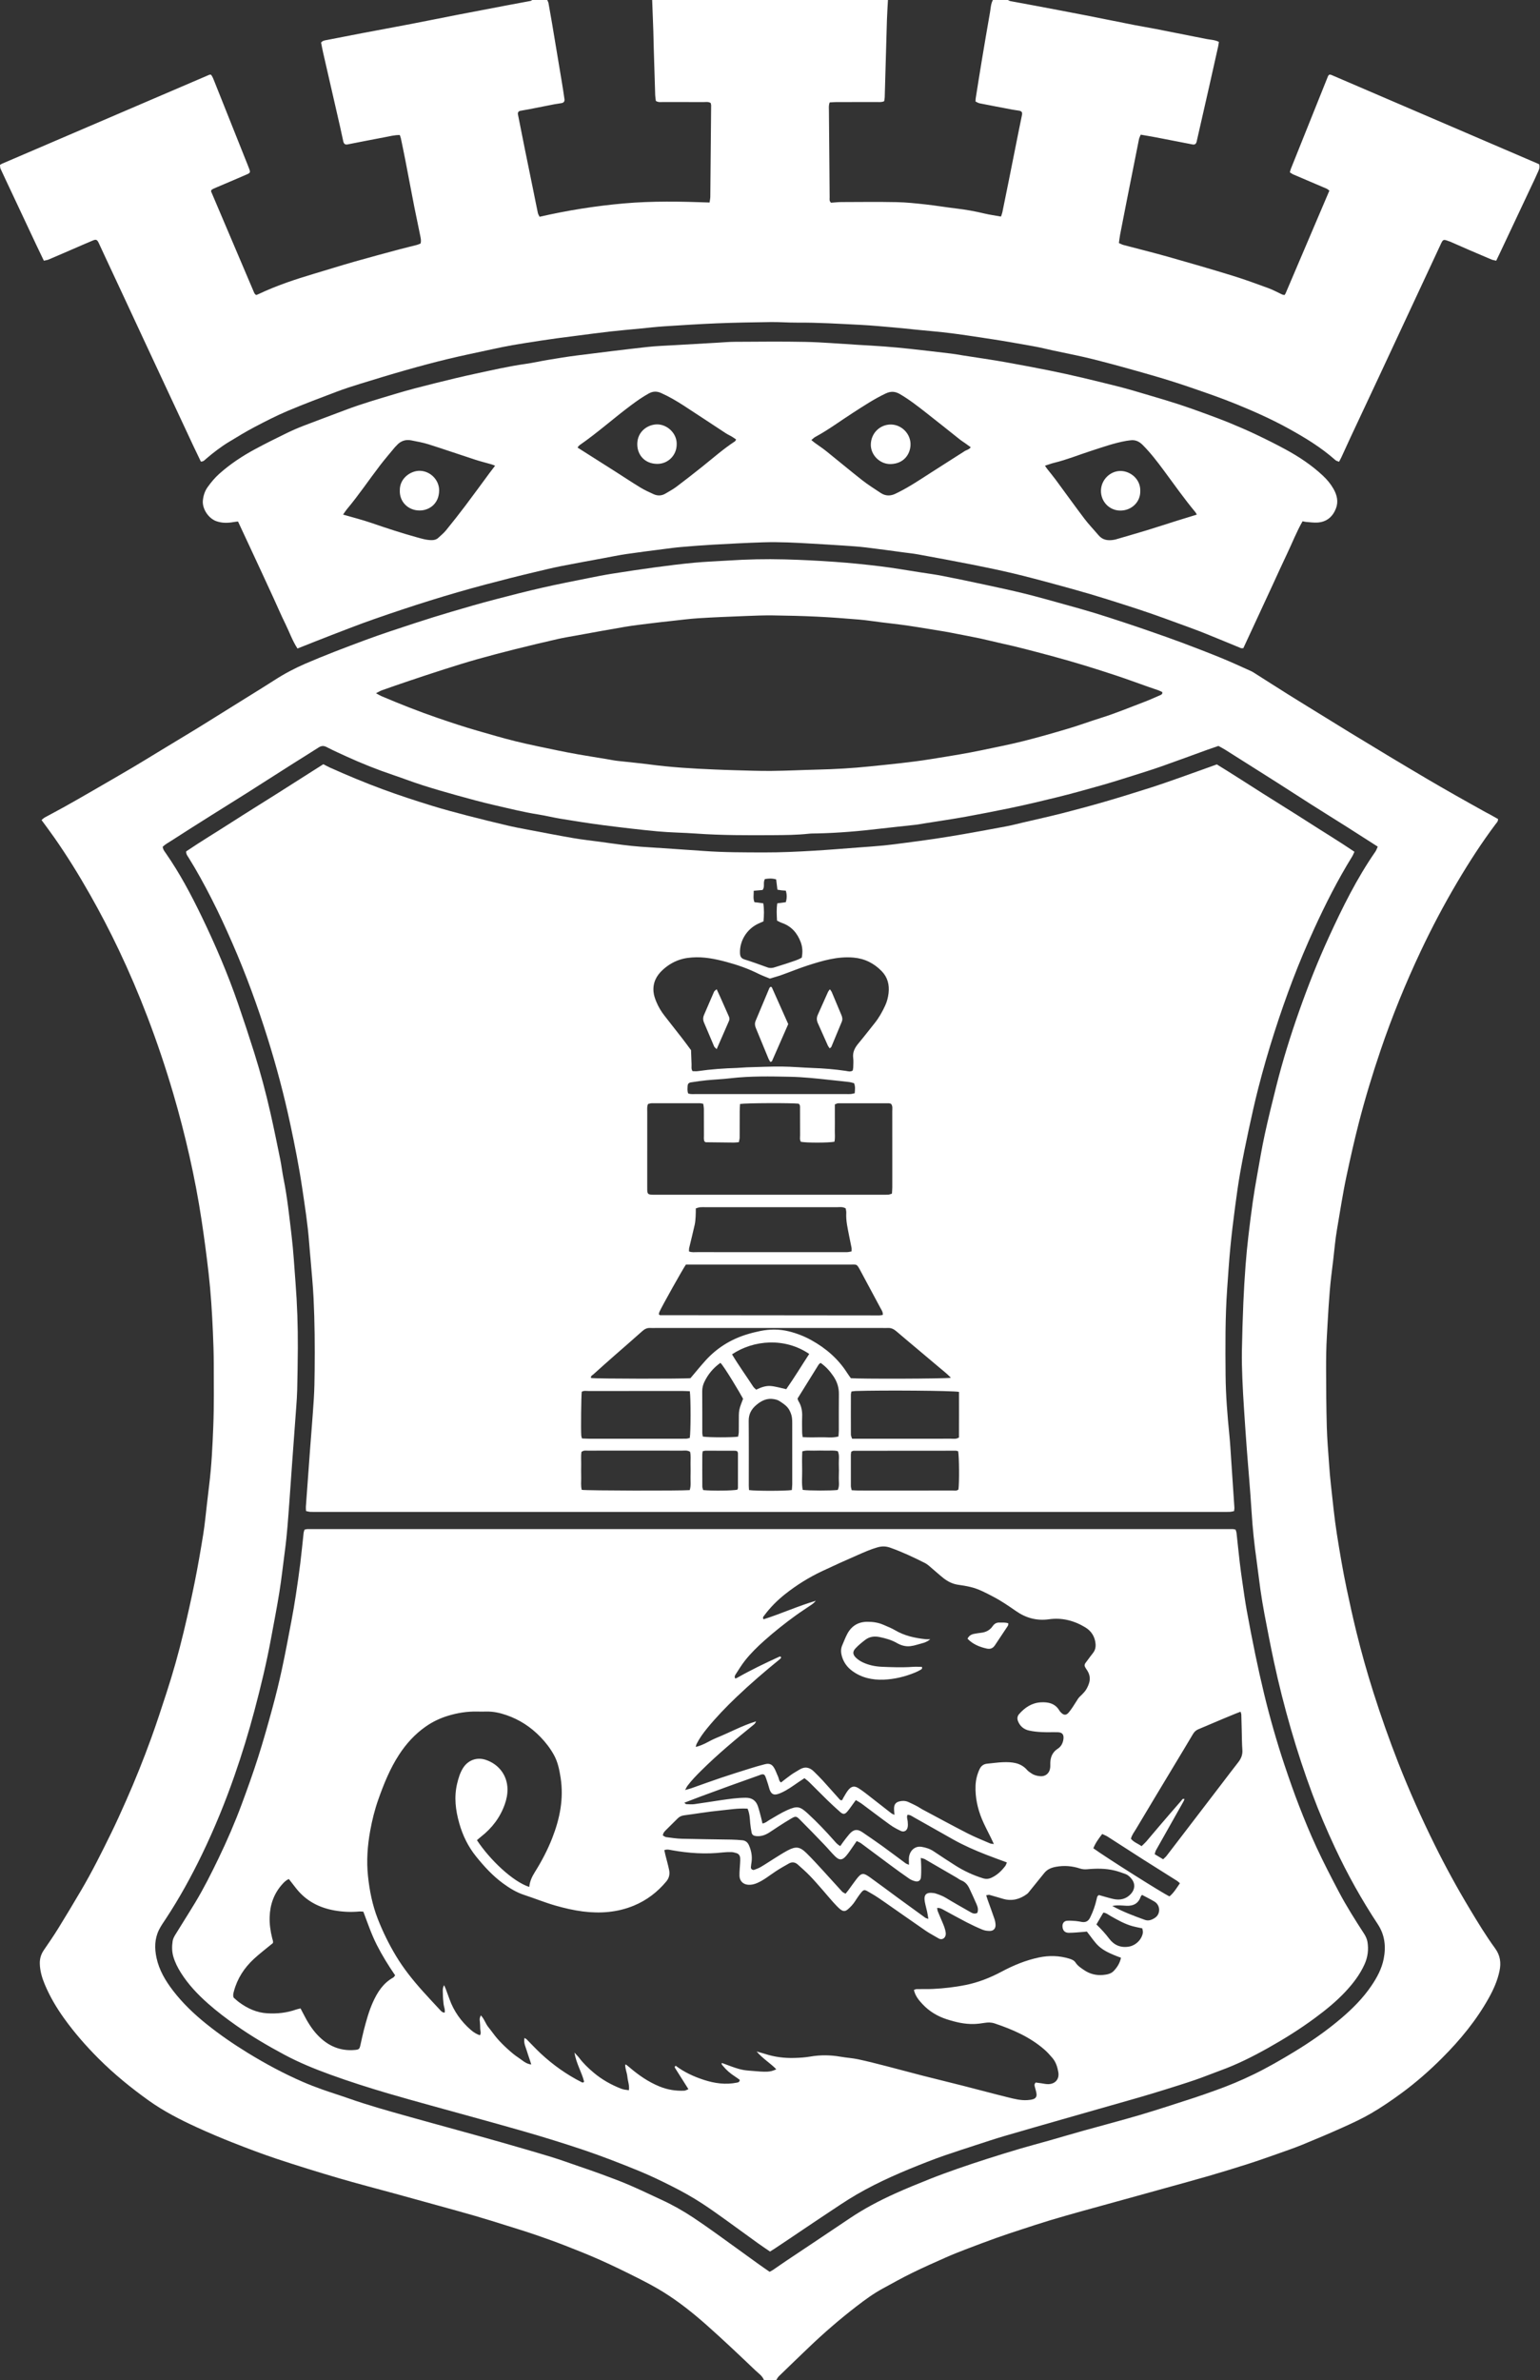 <svg width="988" height="1526" viewBox="0 0 988 1526" fill="none" xmlns="http://www.w3.org/2000/svg">
<rect x="0" y="0" width="988" height="1526" fill="#333333" stroke="none"/>
<g clip-path="url(#clip0_1021_321)">
<path d="M490.121 1525.9C489.078 1523.18 486.63 1521.62 484.677 1519.76C474.346 1509.93 464.004 1500.1 453.334 1490.65C444.733 1483.03 435.715 1475.84 425.955 1469.73C420.417 1466.26 414.592 1463.22 408.751 1460.27C400.969 1456.34 393.118 1452.52 385.159 1448.97C377.732 1445.65 370.16 1442.66 362.581 1439.7C356.355 1437.27 350.062 1435.01 343.739 1432.85C337.557 1430.73 331.31 1428.81 325.074 1426.86C318.414 1424.77 311.753 1422.68 305.055 1420.73C297.522 1418.53 289.95 1416.48 282.39 1414.38C272.724 1411.7 263.054 1409.03 253.381 1406.38C241.325 1403.07 229.207 1399.97 217.213 1396.44C203.969 1392.55 190.773 1388.47 177.67 1384.12C168.162 1380.96 158.782 1377.38 149.453 1373.72C141.607 1370.64 133.84 1367.33 126.176 1363.82C115.458 1358.91 104.969 1353.53 95.34 1346.65C83.962 1338.51 73.161 1329.71 63.241 1319.8C55.187 1311.74 47.741 1303.23 41.107 1293.99C36.168 1287.11 31.879 1279.84 28.63 1272.01C26.898 1267.84 25.647 1263.53 25.54 1258.91C25.465 1255.7 26.314 1252.92 28.099 1250.3C31.212 1245.73 34.368 1241.18 37.275 1236.48C42.323 1228.32 47.256 1220.08 52.123 1211.8C59.135 1199.88 65.306 1187.51 71.385 1175.1C74.711 1168.3 77.809 1161.39 80.878 1154.48C86.722 1141.31 92.075 1127.94 96.996 1114.4C100.47 1104.85 103.598 1095.16 106.761 1085.49C110.967 1072.63 114.628 1059.6 117.785 1046.44C120.329 1035.83 122.733 1025.18 124.885 1014.49C126.95 1004.22 128.741 993.889 130.404 983.545C131.441 977.083 132.02 970.548 132.794 964.042C133.26 960.138 133.685 956.229 134.17 952.329C135.739 939.745 136.34 927.08 136.835 914.435C137.357 901.053 137.156 887.64 137.132 874.24C137.121 867.545 136.891 860.845 136.598 854.152C136.047 841.496 135.264 828.846 133.827 816.26C132.523 804.836 131.01 793.429 129.288 782.059C127.219 768.39 124.623 754.804 121.573 741.319C118.524 727.841 115.077 714.463 111.181 701.196C106.301 684.575 100.783 668.176 94.599 651.996C89.039 637.448 82.934 623.13 76.249 609.069C70.501 596.98 64.317 585.107 57.7 573.459C50.578 560.923 43.017 548.672 34.742 536.865C32.159 533.177 29.448 529.579 26.651 525.742C27.401 525.136 27.987 524.506 28.705 524.112C32.911 521.8 37.174 519.596 41.365 517.255C47.081 514.064 52.764 510.809 58.433 507.534C67.25 502.442 76.068 497.348 84.841 492.186C90.36 488.94 95.8 485.56 101.277 482.244C109.364 477.349 117.47 472.482 125.537 467.554C131.248 464.065 136.909 460.498 142.592 456.963C147.905 453.66 153.218 450.357 158.527 447.047C164.327 443.432 170.17 439.88 175.907 436.165C182.27 432.047 188.891 428.523 195.873 425.506C208.431 420.082 221.212 415.246 234.017 410.481C244.632 406.531 255.422 403.049 266.184 399.503C274.052 396.911 281.972 394.468 289.917 392.121C298.841 389.483 307.783 386.9 316.78 384.528C327.18 381.785 337.616 379.143 348.1 376.744C357.882 374.506 367.743 372.614 377.579 370.628C382.571 369.619 387.571 368.626 392.6 367.83C401.798 366.376 411.007 364.982 420.233 363.738C428.599 362.611 436.981 361.557 445.385 360.767C452.63 360.087 459.916 359.848 467.18 359.374C479.252 358.584 491.342 358.32 503.425 358.637C514.189 358.919 524.955 359.459 535.697 360.225C545.422 360.918 555.138 361.891 564.817 363.075C573.335 364.116 581.798 365.61 590.28 366.92C595.025 367.653 599.791 368.281 604.498 369.199C613.492 370.954 622.465 372.83 631.424 374.755C640.095 376.619 648.777 378.459 657.384 380.587C665.995 382.715 674.531 385.158 683.083 387.521C689.387 389.262 695.691 391.016 701.949 392.915C708.349 394.857 714.704 396.95 721.056 399.044C726.719 400.91 732.366 402.826 737.997 404.79C744.723 407.135 751.458 409.46 758.123 411.964C766.695 415.186 775.247 418.47 783.726 421.93C790.047 424.511 796.239 427.414 802.482 430.19C803.145 430.485 803.779 430.85 804.394 431.239C811.89 435.988 819.353 440.789 826.878 445.494C834.647 450.355 842.471 455.123 850.274 459.933C855.475 463.14 860.659 466.371 865.878 469.549C874.326 474.691 882.78 479.825 891.258 484.917C899.362 489.784 907.484 494.625 915.632 499.422C921.525 502.891 927.455 506.299 933.402 509.676C939.85 513.338 946.336 516.938 952.811 520.554C953.825 521.12 954.88 521.617 955.897 522.179C957.662 523.154 959.414 524.154 961.085 525.095C961.14 526.729 960.162 527.503 959.506 528.378C950.577 540.264 942.541 552.73 934.964 565.513C926.424 579.923 918.607 594.712 911.465 609.852C901.716 630.521 893.093 651.653 885.74 673.299C880.542 688.591 875.855 704.029 871.815 719.673C868.906 730.947 866.375 742.295 863.932 753.678C861.453 765.218 859.723 776.879 857.715 788.494C856.626 794.798 856.129 801.205 855.362 807.565C854.926 811.181 854.458 814.79 854.043 818.408C852.584 831.147 852.006 843.954 851.26 856.744C850.853 863.719 850.751 870.721 850.768 877.71C850.799 890.092 850.88 902.479 851.219 914.855C851.433 922.708 852.118 930.55 852.664 938.391C852.977 942.893 853.343 947.394 853.85 951.879C855.047 962.439 856.024 973.039 857.687 983.53C859.531 995.166 861.477 1006.79 863.91 1018.34C865.887 1027.74 867.952 1037.11 870.242 1046.43C873.436 1059.43 877.078 1072.31 881.133 1085.08C885.978 1100.32 891.28 1115.4 897.131 1130.3C904.105 1148.05 911.865 1165.44 920.317 1182.52C927.288 1196.61 934.83 1210.39 942.928 1223.87C948.103 1232.48 953.318 1241.08 959.239 1249.19C962.542 1253.72 963.113 1258.44 962.015 1263.66C960.711 1269.85 958.161 1275.56 955.101 1281.03C947.08 1295.37 936.744 1307.9 925.145 1319.49C916.883 1327.74 908.129 1335.4 898.715 1342.27C892.61 1346.73 886.341 1351.01 879.823 1354.82C873.939 1358.27 867.698 1361.14 861.471 1363.94C852.855 1367.82 844.143 1371.49 835.395 1375.07C830.152 1377.21 824.782 1379.04 819.439 1380.93C813.272 1383.1 807.108 1385.29 800.881 1387.28C792.438 1389.98 783.964 1392.57 775.455 1395.05C766.246 1397.73 756.981 1400.22 747.739 1402.79C739.331 1405.13 730.923 1407.46 722.512 1409.78C713.126 1412.37 703.73 1414.93 694.352 1417.54C687.495 1419.46 680.638 1421.38 673.822 1423.44C667.566 1425.33 661.354 1427.37 655.144 1429.4C649.761 1431.17 644.376 1432.93 639.043 1434.84C632.479 1437.2 625.949 1439.66 619.438 1442.15C615.233 1443.77 611.036 1445.42 606.922 1447.25C599.616 1450.49 592.301 1453.72 585.129 1457.24C578.735 1460.38 572.51 1463.86 566.252 1467.27C560.357 1470.48 554.943 1474.44 549.643 1478.52C538.796 1486.87 528.441 1495.81 518.559 1505.29C512.264 1511.33 505.966 1517.36 499.708 1523.44C499.004 1524.13 498.558 1525.08 497.993 1525.91H490.123L490.121 1525.9ZM493.746 1456.5C494.618 1456.02 495.285 1455.73 495.878 1455.33C498.766 1453.37 501.611 1451.34 504.514 1449.4C518.056 1440.33 531.646 1431.34 545.155 1422.22C554.355 1416.02 564.143 1410.89 574.221 1406.33C581.629 1402.97 589.186 1399.94 596.744 1396.92C602.547 1394.61 608.422 1392.47 614.317 1390.41C620.761 1388.16 627.249 1386.02 633.754 1383.94C640.683 1381.73 647.637 1379.58 654.615 1377.52C660.744 1375.72 666.93 1374.09 673.076 1372.35C680.489 1370.24 687.878 1368.04 695.299 1365.97C707.341 1362.6 719.452 1359.47 731.441 1355.92C742.87 1352.54 754.192 1348.79 765.536 1345.13C770.238 1343.61 774.886 1341.93 779.543 1340.27C787.903 1337.31 796.082 1333.9 804.059 1330.03C812.964 1325.71 821.53 1320.78 829.995 1315.65C840.717 1309.15 851.002 1302.05 860.541 1293.91C867.762 1287.75 874.442 1281.07 879.803 1273.17C883.425 1267.84 886.479 1262.21 887.726 1255.82C889.257 1247.99 888.469 1240.53 883.92 1233.64C873.563 1217.95 864.417 1201.57 856.455 1184.53C851.216 1173.32 846.334 1161.94 842.019 1150.36C836.889 1136.59 832.283 1122.64 828.197 1108.52C824.071 1094.24 820.408 1079.86 817.293 1065.34C815.125 1055.24 813.181 1045.09 811.245 1034.94C810.236 1029.65 809.381 1024.33 808.607 1019C807.73 1012.95 807.084 1006.86 806.223 1000.81C804.724 990.28 803.6 979.715 802.955 969.095C802.53 962.12 801.968 955.153 801.432 948.186C800.94 941.797 800.365 935.416 799.892 929.027C799.26 920.461 798.659 911.891 798.11 903.319C797.692 896.781 797.289 890.241 797.04 883.696C796.817 877.878 796.646 872.047 796.747 866.228C796.928 855.895 797.248 845.56 797.677 835.233C798.009 827.234 798.51 819.237 799.101 811.253C799.562 805.011 800.194 798.779 800.907 792.558C801.754 785.182 802.697 777.815 803.736 770.464C804.51 764.989 805.446 759.535 806.419 754.091C808.007 745.21 809.473 736.301 811.378 727.488C813.622 717.109 816.195 706.798 818.778 696.496C822.886 680.117 827.91 664.003 833.534 648.092C839.208 632.039 845.466 616.213 852.579 600.722C861.272 581.791 870.481 563.161 882.391 545.988C883.018 545.083 883.355 543.974 883.904 542.797C877.054 538.416 870.459 534.168 863.831 529.972C856.333 525.228 848.786 520.562 841.295 515.805C833.803 511.047 826.372 506.194 818.881 501.432C807.953 494.487 797.003 487.579 786.046 480.68C784.587 479.762 783.039 478.985 781.704 478.241C779.185 479.103 776.975 479.823 774.792 480.612C764.947 484.173 755.135 487.831 745.257 491.298C738.953 493.511 732.568 495.497 726.194 497.503C719.538 499.599 712.881 501.71 706.166 503.604C696.789 506.253 687.401 508.88 677.938 511.198C668.196 513.585 658.443 515.919 648.61 517.959C639.065 519.941 629.502 521.814 619.917 523.557C611.187 525.145 602.4 526.407 593.638 527.809C591.481 528.155 589.333 528.566 587.165 528.813C579.79 529.651 572.398 530.362 565.027 531.241C551.426 532.862 537.797 534.047 524.097 534.33C522.35 534.365 520.591 534.325 518.859 534.515C511.317 535.342 503.742 535.39 496.176 535.434C479.574 535.533 462.969 535.592 446.389 534.402C438.259 533.818 430.083 533.772 421.97 533.015C410.232 531.919 398.517 530.521 386.823 529.014C377.735 527.844 368.683 526.376 359.637 524.909C354.899 524.141 350.229 522.947 345.486 522.201C335.705 520.661 326.117 518.233 316.489 516.017C308.557 514.191 300.698 512.025 292.852 509.851C285.57 507.832 278.308 505.728 271.112 503.431C264.749 501.399 258.511 498.984 252.178 496.851C242.11 493.459 232.256 489.533 222.588 485.138C218.222 483.154 213.843 481.186 209.59 478.976C207.628 477.957 206.128 478.106 204.345 479.259C198.973 482.734 193.507 486.063 188.104 489.493C178.278 495.732 168.486 502.027 158.651 508.252C151.028 513.077 143.351 517.811 135.719 522.621C127.228 527.973 118.734 533.326 110.302 538.77C108.27 540.082 106.08 541.239 104.398 542.843C104.554 544.687 105.529 545.791 106.354 546.973C115.287 559.788 122.584 573.558 129.363 587.572C138.171 605.78 146.129 624.376 152.741 643.511C156.35 653.956 159.815 664.453 163.131 674.992C167.149 687.762 170.601 700.698 173.554 713.752C175.769 723.54 177.773 733.377 179.772 743.213C180.612 747.348 181.076 751.556 181.912 755.69C184.368 767.841 185.626 780.164 187.091 792.446C188.264 802.272 188.806 812.172 189.574 822.044C190.67 836.135 191.153 850.252 191.07 864.384C191.02 873.267 190.867 882.15 190.67 891.033C190.589 894.67 190.324 898.306 190.062 901.935C189.206 913.843 188.305 925.746 187.441 937.654C186.829 946.078 186.271 954.506 185.643 962.929C184.867 973.382 184.182 983.847 182.782 994.245C181.597 1003.05 180.658 1011.89 179.258 1020.66C177.653 1030.72 175.673 1040.72 173.827 1050.74C170.979 1066.21 167.274 1081.48 163.24 1096.68C159.506 1110.74 155.235 1124.66 150.442 1138.4C144.449 1155.58 137.556 1172.42 129.632 1188.81C122.72 1203.09 115.077 1217 106.319 1230.27C104.799 1232.57 103.186 1234.84 101.975 1237.31C99.157 1243.05 99.094 1249.12 100.413 1255.25C102.106 1263.11 106.131 1269.87 110.927 1276.14C117.144 1284.27 124.533 1291.29 132.499 1297.68C140.907 1304.43 149.773 1310.52 158.973 1316.16C170.404 1323.16 182.17 1329.5 194.469 1334.82C198.468 1336.55 202.543 1338.12 206.648 1339.58C212.263 1341.57 217.966 1343.32 223.585 1345.3C235.939 1349.65 248.543 1353.16 261.14 1356.71C271.91 1359.74 282.712 1362.66 293.495 1365.65C302.743 1368.21 312.002 1370.75 321.229 1373.38C331.99 1376.46 342.752 1379.54 353.459 1382.81C359.713 1384.71 365.862 1386.97 372.048 1389.09C376.582 1390.65 381.132 1392.18 385.624 1393.85C391.618 1396.08 397.635 1398.26 403.508 1400.78C410.587 1403.81 417.525 1407.17 424.522 1410.4C431.537 1413.63 438.244 1417.43 444.681 1421.68C449.535 1424.89 454.297 1428.24 459.028 1431.62C468.022 1438.06 476.96 1444.58 485.934 1451.04C488.52 1452.91 491.156 1454.69 493.732 1456.49L493.746 1456.5ZM241.222 444.438C242.908 445.352 243.744 445.897 244.649 446.282C256.562 451.341 268.581 456.114 280.837 460.307C289.228 463.177 297.629 465.992 306.153 468.429C314.402 470.787 322.629 473.245 330.956 475.291C339.705 477.441 348.553 479.189 357.373 481.043C361.929 482.001 366.507 482.874 371.094 483.677C377.113 484.729 383.151 485.674 389.179 486.669C391.478 487.048 393.761 487.54 396.071 487.809C403.012 488.616 409.978 489.202 416.901 490.121C430.632 491.941 444.427 492.776 458.251 493.332C462.615 493.507 466.979 493.695 471.345 493.804C479.204 494.001 487.067 494.336 494.924 494.257C504.822 494.157 514.714 493.647 524.609 493.411C535.677 493.146 546.719 492.527 557.734 491.387C570.913 490.025 584.105 488.802 597.194 486.693C603.371 485.698 609.553 484.722 615.717 483.653C620.448 482.833 625.173 481.96 629.871 480.973C638.691 479.121 647.545 477.388 656.284 475.201C666.011 472.764 675.661 470.002 685.277 467.143C692.377 465.032 699.335 462.442 706.409 460.237C715.858 457.291 724.975 453.456 734.221 449.972C737.62 448.69 740.926 447.161 744.266 445.724C745.055 445.383 745.924 445.042 745.648 443.681C744.837 443.314 743.944 442.841 743.001 442.502C740.952 441.761 738.872 441.107 736.816 440.385C729.823 437.928 722.873 435.345 715.839 433.018C702.597 428.639 689.273 424.511 675.799 420.885C664.285 417.785 652.771 414.688 641.11 412.172C636.987 411.282 632.909 410.188 628.784 409.316C623.806 408.261 618.799 407.338 613.805 406.365C611.237 405.864 608.674 405.337 606.093 404.901C600.353 403.935 594.609 402.996 588.861 402.089C585.269 401.52 581.671 400.982 578.066 400.507C573.882 399.956 569.686 399.497 565.497 398.983C560.729 398.396 555.976 397.629 551.19 397.228C542.195 396.478 533.192 395.778 524.178 395.347C514.727 394.894 505.26 394.673 495.799 394.553C489.981 394.481 484.156 394.713 478.34 394.945C468.302 395.343 458.26 395.728 448.235 396.351C442.286 396.721 436.36 397.524 430.428 398.16C426.231 398.611 422.031 399.068 417.842 399.597C412.212 400.308 406.564 400.934 400.969 401.872C390.784 403.578 380.631 405.477 370.468 407.312C366.177 408.088 361.863 408.771 357.613 409.742C348.538 411.814 339.48 413.968 330.448 416.232C322.27 418.282 314.109 420.416 305.996 422.704C299.005 424.677 292.071 426.854 285.148 429.059C277.396 431.528 269.675 434.103 261.96 436.69C256.31 438.585 250.686 440.555 245.069 442.542C244.022 442.913 243.059 443.524 241.22 444.442L241.222 444.438Z" fill="white"/>
<path d="M646.634 0C647.15 0.243 647.642 0.609 648.183 0.711C653.325 1.687 658.478 2.592 663.621 3.564C674.483 5.613 685.346 7.652 696.195 9.767C706.758 11.825 717.301 13.995 727.861 16.069C732.429 16.966 737.029 17.696 741.598 18.586C752.445 20.702 763.286 22.86 774.124 25.022C776.668 25.529 779.345 25.494 781.99 26.866C781.841 27.819 781.747 28.782 781.537 29.72C779.605 38.384 777.67 47.044 775.708 55.702C773.137 67.049 770.541 78.393 767.958 89.739C767.862 90.163 767.803 90.601 767.673 91.014C767.253 92.366 766.462 92.878 765.016 92.598C757.163 91.088 749.319 89.531 741.465 88.028C738.337 87.429 735.191 86.928 731.84 86.344C731.416 87.418 730.911 88.295 730.72 89.238C728.08 102.369 725.477 115.506 722.876 128.643C721.437 135.921 720.002 143.198 718.604 150.484C718.279 152.184 718.11 153.914 717.841 155.823C718.919 156.287 719.786 156.797 720.722 157.046C730.272 159.583 739.872 161.935 749.378 164.621C763.224 168.534 777.042 172.55 790.794 176.778C798.57 179.169 806.221 181.986 813.864 184.786C816.854 185.882 819.665 187.466 822.57 188.804C822.944 188.977 823.383 189.01 824.046 189.167C824.254 188.881 824.584 188.562 824.75 188.174C834.11 166.248 843.454 144.318 852.871 122.221C852.178 121.725 851.664 121.202 851.04 120.935C843.962 117.895 836.862 114.902 829.783 111.864C829.022 111.538 828.346 111.007 827.522 110.501C827.756 109.655 827.878 108.95 828.139 108.303C836.083 88.457 844.038 68.618 852.016 48.785C852.162 48.42 852.571 48.157 852.884 47.818C853.341 47.897 853.794 47.888 854.175 48.05C898.644 67.135 943.106 86.233 987.411 105.26C988.211 107.599 987.087 109.274 986.368 110.958C985.055 114.032 983.568 117.033 982.142 120.058C975.51 134.14 968.877 148.222 962.239 162.302C961.504 163.86 960.743 165.404 959.903 167.145C958.765 166.863 957.761 166.745 956.862 166.371C952.168 164.413 947.494 162.405 942.824 160.386C938.688 158.597 934.571 156.766 930.441 154.962C930.043 154.787 929.612 154.688 929.205 154.535C926.123 153.371 925.793 153.468 924.476 156.235C923.037 159.255 921.652 162.3 920.237 165.334C915.193 176.146 910.147 186.956 905.103 197.766C898.519 211.877 891.948 225.992 885.349 240.096C879.06 253.535 872.732 266.959 866.444 280.398C864.471 284.615 862.57 288.865 860.619 293.093C860.199 294.003 859.698 294.874 859.09 296.039C858.219 295.668 857.333 295.517 856.762 295.009C847.449 286.741 836.897 280.365 826.023 274.404C815.544 268.658 804.649 263.815 793.629 259.303C783.554 255.175 773.223 251.645 762.916 248.11C754.814 245.33 746.622 242.782 738.387 240.419C726.236 236.935 714.057 233.527 701.803 230.43C692.929 228.188 683.915 226.506 674.967 224.563C671.697 223.852 668.451 223.017 665.165 222.396C659.45 221.315 653.714 220.342 647.981 219.349C644.541 218.754 641.098 218.167 637.646 217.649C628.582 216.288 619.528 214.829 610.438 213.67C602.933 212.712 595.38 212.126 587.849 211.371C583.214 210.908 578.583 210.38 573.941 209.982C566.548 209.35 559.157 208.624 551.749 208.256C538.226 207.587 524.706 206.738 511.151 206.837C505.624 206.876 500.094 206.406 494.569 206.478C483.068 206.627 471.564 206.83 460.072 207.292C448.728 207.747 437.396 208.486 426.067 209.217C420.984 209.545 415.92 210.153 410.848 210.641C404.329 211.268 397.8 211.822 391.295 212.559C384.064 213.379 376.852 214.37 369.634 215.291C365.594 215.807 361.551 216.31 357.516 216.857C354.055 217.325 350.597 217.817 347.148 218.353C340.966 219.311 334.78 220.243 328.618 221.315C324.322 222.063 320.051 222.977 315.787 223.896C306.27 225.952 296.727 227.908 287.26 230.187C278.362 232.328 269.514 234.708 260.708 237.206C250.781 240.023 240.908 243.033 231.047 246.069C225.909 247.651 220.784 249.313 215.757 251.216C205.293 255.177 194.807 259.106 184.507 263.468C177.288 266.525 170.284 270.121 163.335 273.768C157.806 276.668 152.462 279.938 147.114 283.171C141.875 286.336 137.021 290.05 132.367 294.025C131.398 294.852 130.612 295.998 128.854 295.924C127.268 292.618 125.619 289.25 124.026 285.851C118.536 274.131 113.063 262.4 107.586 250.672C102.787 240.393 97.986 230.115 93.191 219.834C88.462 209.687 83.746 199.535 79.015 189.388C75.266 181.345 71.501 173.311 67.748 165.268C66.271 162.105 64.834 158.923 63.34 155.769C62.345 153.664 61.656 153.321 59.604 154.174C54.908 156.13 50.251 158.186 45.579 160.202C40.773 162.276 35.979 164.374 31.155 166.404C30.265 166.778 29.257 166.874 28.13 167.139C26.474 163.685 24.891 160.432 23.349 157.158C18.27 146.37 13.208 135.575 8.136 124.783C5.537 119.251 2.904 113.736 0.355 108.183C0.023 107.459 0.102 106.549 -0.008 105.748C0.539 105.409 0.878 105.136 1.263 104.972C45.612 85.946 89.965 66.927 134.322 47.921C134.563 47.818 134.884 47.908 135.392 47.908C136.409 49.168 136.975 50.797 137.612 52.396C144.183 68.871 150.76 85.342 157.333 101.815C158.195 103.976 159.09 106.127 159.901 108.305C160.721 110.51 160.507 110.893 158.241 111.868C155.303 113.131 152.372 114.406 149.432 115.659C145.29 117.426 141.136 119.168 136.997 120.948C136.477 121.171 136.024 121.556 135.663 121.788C135.551 122.086 135.484 122.212 135.457 122.346C135.431 122.488 135.394 122.656 135.444 122.779C144.66 144.467 153.881 166.15 163.116 187.829C163.281 188.214 163.628 188.524 163.913 188.848C164.002 188.949 164.169 188.981 164.479 189.132C164.873 188.968 165.4 188.774 165.903 188.533C177.361 183.095 189.352 179.116 201.481 175.505C210.121 172.933 218.721 170.223 227.392 167.751C237.034 164.999 246.728 162.429 256.412 159.822C260.06 158.84 263.744 157.989 267.403 157.037C268.221 156.825 268.995 156.449 269.798 156.147C270.345 154.391 269.921 152.792 269.628 151.274C268.44 145.134 267.058 139.031 265.852 132.893C263.89 122.901 262.029 112.89 260.089 102.894C259.174 98.178 258.186 93.475 257.206 88.77C257.061 88.081 256.77 87.422 256.488 86.576C253.17 86.521 250.081 87.364 246.98 87.939C238.976 89.424 230.997 91.043 223.002 92.585C221.44 92.886 220.602 92.278 220.217 90.583C219.511 87.464 218.888 84.325 218.174 81.208C214.541 65.322 210.884 49.439 207.253 33.55C206.77 31.439 206.393 29.304 205.993 27.297C207.032 25.977 208.408 25.905 209.644 25.66C217.205 24.155 224.774 22.688 232.349 21.251C242.78 19.273 253.225 17.377 263.65 15.371C273.646 13.45 283.62 11.41 293.614 9.47C304.181 7.418 314.757 5.414 325.333 3.406C330.331 2.457 335.34 1.56 340.336 0.609C340.736 0.532 341.089 0.204 341.463 -0.008C344.669 -0.008 347.874 -0.008 351.08 -0.008C351.358 0.654 351.765 1.295 351.892 1.984C352.682 6.278 353.432 10.579 354.154 14.885C356.273 27.511 358.382 40.138 360.475 52.77C361.07 56.36 361.632 59.958 362.138 63.561C362.334 64.974 361.72 65.82 360.359 66.1C358.795 66.422 357.192 66.557 355.621 66.859C350.195 67.907 344.779 69.003 339.352 70.059C337.497 70.42 335.625 70.678 333.772 71.052C332.648 71.278 332.061 72.181 332.289 73.329C333.748 80.749 335.216 88.166 336.716 95.577C338.534 104.556 340.389 113.526 342.217 122.501C343.175 127.202 344.087 131.911 345.085 136.603C345.251 137.384 345.759 138.09 346.174 138.974C364.15 134.858 382.102 132.025 400.228 130.419C418.484 128.803 436.79 129.166 455.236 129.831C455.424 128.414 455.697 127.278 455.708 126.141C455.907 106.625 456.08 87.112 456.238 67.596C456.242 67.049 456.03 66.503 455.936 66.037C454.437 65.1 452.943 65.448 451.526 65.444C442.785 65.411 434.045 65.444 425.304 65.411C423.884 65.407 422.395 65.737 420.783 64.72C420.647 63.628 420.393 62.362 420.35 61.087C420.013 50.902 419.711 40.716 419.411 30.532C419.304 26.892 419.265 23.25 419.14 19.612C418.917 13.07 418.652 6.53 418.407 -0.013C468.828 -0.013 519.251 -0.013 569.672 -0.013C569.446 4.345 569.147 8.697 569.009 13.057C568.615 25.566 568.289 38.076 567.937 50.587C567.828 54.516 567.74 58.447 567.605 62.375C567.576 63.213 567.373 64.044 567.25 64.871C565.689 65.632 564.219 65.415 562.795 65.42C554.056 65.437 545.32 65.42 536.581 65.44C535.164 65.444 533.747 65.58 532.31 65.656C531.568 67.45 531.787 69.062 531.798 70.624C531.876 82.271 531.997 93.917 532.095 105.564C532.154 112.553 532.178 119.544 532.259 126.532C532.272 127.644 531.907 128.884 533.156 129.969C535.28 129.829 537.583 129.553 539.889 129.544C551.681 129.501 563.475 129.359 575.263 129.593C581.505 129.717 587.748 130.395 593.962 131.078C600.468 131.791 606.929 132.893 613.428 133.661C619.506 134.378 625.504 135.439 631.456 136.87C634.949 137.71 638.53 138.184 642.189 138.845C642.546 137.756 642.893 136.964 643.066 136.133C644.475 129.299 645.862 122.462 647.235 115.622C649.265 105.503 651.271 95.378 653.299 85.259C654.069 81.412 654.885 77.573 655.657 73.725C655.996 72.03 655.471 71.245 653.8 70.952C652.369 70.698 650.919 70.551 649.491 70.282C642.491 68.961 635.489 67.638 628.503 66.247C627.575 66.063 626.727 65.483 625.861 65.094C625.902 64.234 625.876 63.65 625.966 63.086C627.247 55.041 628.509 46.994 629.848 38.957C631.567 28.626 633.313 18.298 635.135 7.984C635.61 5.296 635.642 2.481 636.999 -0.008C640.221 0 643.427 0 646.634 0Z" fill="white"/>
<path d="M190.848 415.775C187.563 410.765 185.627 405.107 183.006 399.807C180.364 394.465 178.028 388.971 175.541 383.55C172.993 377.997 170.429 372.447 167.861 366.902C165.355 361.491 162.835 356.084 160.317 350.677C157.802 345.276 155.28 339.88 152.701 334.348C151.666 334.475 150.83 334.538 150.01 334.685C146.235 335.359 142.516 335.455 138.809 334.153C133.734 332.371 129.602 326.159 130.16 320.797C130.479 317.718 131.398 314.811 133.229 312.262C135.44 309.185 137.835 306.3 140.692 303.749C147.692 297.504 155.452 292.386 163.664 287.956C170.311 284.369 177.09 281.016 183.881 277.702C187.534 275.919 191.286 274.305 195.079 272.842C203.891 269.44 212.77 266.214 221.596 262.848C232.336 258.751 243.395 255.64 254.378 252.313C262.443 249.87 270.63 247.812 278.806 245.762C287.553 243.57 296.322 241.451 305.138 239.559C315.797 237.271 326.427 234.821 337.241 233.296C341.995 232.627 346.684 231.538 351.424 230.757C357.597 229.74 363.77 228.703 369.973 227.918C384.994 226.015 400.023 224.156 415.07 222.478C421.142 221.8 427.269 221.618 433.374 221.253C442.381 220.715 451.393 220.212 460.403 219.702C464.034 219.496 467.667 219.155 471.3 219.14C486.45 219.076 501.606 218.871 516.751 219.192C527.802 219.426 538.835 220.395 549.876 221.049C555.69 221.393 561.509 221.693 567.314 222.134C572.831 222.554 578.343 223.06 583.842 223.657C592.672 224.615 601.494 225.656 610.313 226.71C612.77 227.003 615.206 227.474 617.652 227.857C626.854 229.302 636.082 230.595 645.25 232.231C654.555 233.894 663.844 235.657 673.119 237.509C687.822 240.445 702.357 244.03 716.886 247.661C724.075 249.459 731.169 251.646 738.284 253.733C744.276 255.492 750.267 257.266 756.201 259.204C761.864 261.052 767.475 263.064 773.072 265.112C778.532 267.109 783.989 269.132 789.364 271.346C795.009 273.671 800.62 276.101 806.132 278.726C812.427 281.722 818.674 284.837 824.799 288.164C833.386 292.83 841.508 298.219 848.676 304.924C851.342 307.417 853.694 310.221 855.505 313.402C857.753 317.348 858.777 321.596 857.091 325.964C855.05 331.253 851.205 334.606 845.371 335.009C842.93 335.177 840.449 334.801 837.991 334.628C837.286 334.578 836.593 334.376 835.672 334.201C831.846 340.844 829.138 347.899 825.888 354.682C822.681 361.375 819.648 368.151 816.531 374.886C813.355 381.752 810.172 388.616 806.989 395.478C803.875 402.193 800.755 408.906 797.676 415.543C796.947 415.543 796.483 415.67 796.129 415.525C788.32 412.338 780.551 409.059 772.718 405.934C767.455 403.836 762.118 401.924 756.796 399.975C750.654 397.724 744.514 395.458 738.333 393.319C732.431 391.278 726.49 389.351 720.543 387.453C713.622 385.243 706.699 383.032 699.73 380.982C691.921 378.686 684.075 376.507 676.216 374.394C667.513 372.054 658.811 369.691 650.044 367.615C641.273 365.54 632.44 363.7 623.597 361.952C612.039 359.669 600.448 357.547 588.862 355.419C586.003 354.894 583.1 354.605 580.215 354.22C571.991 353.124 563.775 351.961 555.54 350.976C550.916 350.425 546.261 350.123 541.613 349.806C534.784 349.34 527.95 348.951 521.119 348.55C510.651 347.936 500.173 347.354 489.687 347.691C478.923 348.036 468.163 348.61 457.408 349.207C450.579 349.585 443.755 350.128 436.941 350.714C433.026 351.051 429.128 351.589 425.23 352.094C417.436 353.102 409.634 354.06 401.86 355.211C396.823 355.957 391.829 356.996 386.82 357.925C377.812 359.594 368.79 361.198 359.806 362.987C354.244 364.094 348.732 365.465 343.206 366.762C332.593 369.258 322.033 371.953 311.492 374.746C299.542 377.914 287.676 381.356 275.882 385.029C263.805 388.791 251.805 392.814 239.862 396.976C230.813 400.131 221.885 403.637 212.936 407.071C205.624 409.877 198.357 412.811 190.85 415.775H190.848ZM670.398 298.576C671.058 299.541 671.347 300.013 671.686 300.446C673.572 302.85 675.534 305.195 677.349 307.649C683.491 315.95 689.498 324.354 695.736 332.581C698.54 336.279 701.793 339.633 704.798 343.181C707.482 346.352 710.936 346.726 714.711 346.066C714.998 346.015 715.289 345.978 715.569 345.897C722.262 343.94 728.971 342.032 735.642 340C742.036 338.051 748.383 335.956 754.76 333.952C759.018 332.613 763.29 331.323 767.818 329.932C767.488 329.348 767.287 328.825 766.948 328.416C759.766 319.804 753.325 310.635 746.655 301.636C742.414 295.912 738.085 290.255 733.022 285.198C730.801 282.98 728.321 281.86 725.189 282.293C724.325 282.414 723.454 282.49 722.595 282.641C714.834 284.008 707.425 286.675 699.969 289.074C692.092 291.609 684.414 294.755 676.341 296.704C674.525 297.141 672.767 297.821 670.398 298.576ZM520.535 282.114C521.408 282.827 522.036 283.391 522.714 283.886C525.177 285.681 527.74 287.353 530.116 289.256C537.829 295.435 545.399 301.794 553.177 307.885C556.946 310.836 561.025 313.395 565.022 316.044C568.069 318.063 571.293 318.111 574.554 316.506C575.206 316.184 575.86 315.869 576.51 315.543C583.805 311.89 590.542 307.314 597.397 302.935C603.274 299.182 609.152 295.428 615.029 291.677C616.254 290.894 617.512 290.159 618.706 289.334C619.94 288.481 621.635 288.33 622.794 286.753C621.488 285.806 620.34 284.96 619.176 284.133C618.109 283.376 616.98 282.698 615.954 281.886C608.767 276.204 601.636 270.447 594.409 264.812C588.91 260.525 583.435 256.207 577.376 252.681C574.331 250.909 571.566 250.708 568.32 252.23C560.918 255.706 554.151 260.214 547.304 264.604C539.233 269.779 531.546 275.554 523.077 280.112C522.231 280.57 521.537 281.313 520.535 282.116V282.114ZM472.289 281.762C471.287 281.095 470.368 280.427 469.395 279.85C468.146 279.111 466.796 278.529 465.585 277.735C456.588 271.846 447.653 265.868 438.623 260.033C433.988 257.038 429.233 254.24 424.165 251.983C421.409 250.756 418.935 250.78 416.273 252.239C412.178 254.485 408.394 257.176 404.671 259.954C393.607 268.211 383.32 277.468 371.942 285.323C371.305 285.762 370.881 286.508 370.513 286.935C378.81 292.195 386.908 297.316 394.992 302.461C400.264 305.814 405.458 309.292 410.798 312.533C413.521 314.187 416.443 315.535 419.353 316.847C421.868 317.982 424.458 317.919 426.888 316.471C429.259 315.06 431.722 313.756 433.92 312.107C439.5 307.92 444.993 303.611 450.45 299.265C457.38 293.746 464.012 287.845 471.458 282.991C471.777 282.783 471.926 282.311 472.287 281.76L472.289 281.762ZM220.102 329.916C226.511 331.782 232.445 333.263 238.207 335.243C247.833 338.552 257.493 341.741 267.307 344.443C270.529 345.329 273.723 346.339 277.137 346.287C278.675 346.263 280.025 345.895 281.14 344.86C282.846 343.277 284.69 341.794 286.149 340.002C290.377 334.814 294.52 329.551 298.556 324.212C303.816 317.249 308.939 310.184 314.13 303.169C315.219 301.695 316.352 300.254 317.634 298.578C316.615 298.191 315.965 297.893 315.289 297.699C311.798 296.693 308.263 295.826 304.809 294.702C294.855 291.463 284.964 288.033 274.985 284.874C271.395 283.737 267.642 283.089 263.936 282.344C260.218 281.596 257.04 282.683 254.498 285.537C254.111 285.972 253.66 286.353 253.291 286.799C250.145 290.612 246.904 294.352 243.894 298.272C236.717 307.618 230.159 317.433 222.56 326.465C221.74 327.44 221.075 328.545 220.106 329.919L220.102 329.916Z" fill="white"/>
<path d="M196.345 968.781C196.297 967.774 196.17 966.921 196.229 966.079C197.093 954.025 197.97 941.972 198.867 929.922C199.687 918.887 200.632 907.86 201.332 896.819C201.719 890.718 201.804 884.596 201.866 878.48C202.021 863.039 201.916 847.597 201.166 832.171C200.776 824.179 199.963 816.206 199.319 808.224C199.004 804.307 198.593 800.396 198.302 796.476C197.436 784.848 195.601 773.345 193.899 761.822C191.856 747.993 189.135 734.3 186.215 720.634C182.225 701.969 177.328 683.556 171.617 665.359C165.166 644.807 157.773 624.6 149.144 604.848C144.891 595.114 140.469 585.466 135.63 576.014C131.059 567.081 126.273 558.26 120.938 549.746C120.26 548.664 119.337 547.649 119.435 545.846C128.902 539.437 138.867 533.459 148.63 527.173C158.291 520.952 168.082 514.928 177.796 508.786C187.628 502.57 197.434 496.312 207.435 489.955C208.896 490.701 210.274 491.486 211.715 492.129C222.998 497.18 234.394 501.94 246.002 506.205C256.243 509.967 266.605 513.349 277.021 516.562C284.657 518.92 292.391 520.97 300.128 522.984C308.571 525.182 317.054 527.232 325.545 529.244C329.644 530.216 333.792 531.001 337.934 531.784C347.937 533.678 357.933 535.618 367.965 537.353C373.553 538.32 379.208 538.91 384.829 539.674C389.733 540.341 394.631 541.067 399.544 541.671C403.444 542.15 407.352 542.594 411.27 542.867C424.632 543.803 438.006 544.586 451.364 545.566C464.305 546.518 477.26 546.485 490.22 546.516C500.853 546.542 511.471 546.052 522.079 545.422C531.811 544.845 541.529 544.029 551.252 543.303C556.478 542.913 561.71 542.572 566.924 542.06C571.559 541.605 576.179 540.971 580.797 540.363C587.144 539.527 593.494 538.705 599.827 537.76C606.012 536.837 612.19 535.828 618.349 534.746C627.514 533.138 636.668 531.476 645.809 529.745C649.237 529.096 652.618 528.201 656.018 527.405C664.653 525.381 673.317 523.476 681.912 521.289C691.066 518.959 700.187 516.481 709.258 513.848C718.884 511.052 728.459 508.071 738.011 505.028C744.376 503.001 750.68 500.769 756.984 498.551C764.791 495.804 772.567 492.978 780.655 490.078C790.402 496.043 800.158 502.353 809.959 508.589C819.778 514.836 829.72 520.891 839.497 527.199C849.251 533.492 859.217 539.462 868.95 546.083C868.401 547.251 868.064 548.202 867.544 549.04C858.339 563.91 850.454 579.466 843.174 595.353C838.264 606.073 833.677 616.922 829.471 627.929C825.214 639.072 821.283 650.326 817.639 661.691C813.816 673.614 810.338 685.629 807.238 697.752C805.005 706.488 803.05 715.299 801.153 724.116C799.228 733.075 797.384 742.057 795.772 751.077C794.442 758.525 793.401 766.03 792.415 773.533C791.277 782.192 790.197 790.863 789.359 799.554C788.506 808.393 787.942 817.26 787.309 826.121C785.988 844.593 786.128 863.098 786.283 881.597C786.393 894.557 787.454 907.476 788.742 920.374C789.234 925.298 789.497 930.246 789.834 935.185C790.549 945.643 791.253 956.103 791.936 966.563C791.982 967.258 791.809 967.967 791.721 968.807C790.757 968.986 789.93 969.238 789.092 969.277C787.493 969.354 785.888 969.317 784.284 969.317C590.786 969.317 397.286 969.317 203.788 969.317C202.185 969.317 200.579 969.356 198.98 969.277C198.149 969.236 197.329 968.971 196.351 968.776L196.345 968.781ZM474.784 707.779C474.703 709.432 474.576 710.861 474.57 712.289C474.544 717.969 474.579 723.648 474.53 729.328C474.522 730.278 474.205 731.225 474.01 732.279C472.75 732.378 471.753 732.526 470.755 732.52C464.79 732.48 458.825 732.41 452.86 732.323C452.611 732.319 452.366 732.052 451.964 731.818C451.388 730.564 451.611 729.094 451.605 727.668C451.581 722.134 451.616 716.6 451.574 711.066C451.565 709.951 451.323 708.839 451.183 707.661C450.205 707.503 449.503 707.295 448.801 707.293C438.608 707.271 428.414 707.265 418.219 707.297C417.397 707.3 416.574 707.608 415.776 707.768C414.999 709.483 415.238 711.101 415.236 712.676C415.22 728.696 415.225 744.716 415.227 760.737C415.227 761.465 415.209 762.194 415.242 762.922C415.354 765.424 415.776 765.838 418.418 765.958C419.435 766.004 420.457 765.978 421.476 765.978C469.679 765.978 517.88 765.978 566.082 765.978C567.393 765.978 568.707 766.013 570.011 765.908C570.695 765.853 571.358 765.527 572.242 765.26C572.318 763.884 572.443 762.6 572.452 761.314C572.48 757.381 572.463 753.451 572.463 749.518C572.463 737.14 572.478 724.759 572.443 712.381C572.439 710.83 572.841 709.168 571.638 707.654C571.153 707.547 570.599 707.321 570.046 707.319C559.271 707.302 548.494 707.297 537.719 707.341C537.069 707.343 536.42 707.774 535.606 708.063V716.042C535.606 718.809 535.656 721.579 535.591 724.343C535.529 726.916 535.906 729.528 535.322 731.995C531.494 732.725 517.383 732.725 513.837 732.039C512.94 730.748 513.306 729.248 513.295 727.828C513.251 722.147 513.288 716.469 513.26 710.788C513.253 709.66 513.479 708.422 512.365 707.59C507.971 707.066 478.638 707.144 474.789 707.781L474.784 707.779ZM547.05 686.382C547.155 685.82 547.376 685.129 547.396 684.431C547.448 682.392 547.636 680.325 547.378 678.319C546.888 674.507 548.474 671.635 550.808 668.852C554.36 664.618 557.722 660.223 561.18 655.91C563.93 652.482 566.049 648.689 567.885 644.713C569.057 642.171 569.748 639.513 570.068 636.755C570.687 631.418 569.486 626.593 565.684 622.664C560.749 617.563 554.736 614.56 547.628 613.934C537.369 613.031 527.723 615.907 518.157 618.992C512.494 620.818 506.98 623.102 501.369 625.099C498.926 625.969 496.411 626.634 493.928 627.393C491.518 626.394 489.035 625.534 486.71 624.366C480.049 621.024 473.071 618.58 465.89 616.669C458.692 614.75 451.425 613.283 443.914 613.854C442.042 613.996 440.152 614.232 438.33 614.667C433.268 615.879 428.854 618.394 425.061 621.907C421.026 625.643 418.751 630.16 419.28 635.878C419.488 638.109 420.203 640.146 421.023 642.156C422.345 645.404 424.134 648.403 426.297 651.17C430.151 656.098 434.032 661.006 437.864 665.952C439.732 668.362 441.517 670.836 443.339 673.282C443.448 676.327 443.531 679.374 443.676 682.418C443.743 683.836 443.313 685.336 444.327 686.749C445.419 686.749 446.572 686.887 447.681 686.728C456.047 685.518 464.462 684.921 472.907 684.674C474.942 684.614 476.969 684.35 479.004 684.293C486.568 684.081 494.134 683.729 501.695 683.792C508.235 683.847 514.769 684.47 521.309 684.7C528.444 684.949 535.542 685.524 542.605 686.566C544.007 686.773 545.456 687.331 547.052 686.384L547.05 686.382ZM566.367 843.025C566.553 841.129 565.516 839.827 564.785 838.458C560.682 830.754 556.532 823.076 552.4 815.386C549.461 809.913 550.071 810.757 544.756 810.753C511.39 810.727 478.024 810.74 444.658 810.74H440.06C438.205 813.308 424.757 837.303 423.069 841.043C422.841 841.546 422.778 842.126 422.655 842.605C423.025 842.879 423.248 843.189 423.471 843.189C470.385 843.253 517.298 843.294 564.212 843.323C564.912 843.323 565.612 843.134 566.367 843.027V843.025ZM610.077 883.325C607.327 880.47 604.645 878.471 602.128 876.325C593.16 868.681 584.051 861.2 575.096 853.54C573.432 852.116 571.791 851.276 569.626 851.394C568.464 851.457 567.296 851.4 566.13 851.4C538.9 851.4 511.67 851.4 484.441 851.4C463.18 851.4 441.919 851.4 420.658 851.4C419.492 851.4 418.324 851.462 417.165 851.394C415.144 851.276 413.604 852.037 412.09 853.398C406.25 858.645 400.281 863.75 394.386 868.937C389.799 872.97 385.227 877.023 380.697 881.122C380.024 881.73 378.805 882.131 379.175 883.471C382.609 884.014 439.272 884.064 442.984 883.563C446.3 879.668 449.404 875.811 452.727 872.154C459.932 864.231 468.736 858.748 478.951 855.574C481.865 854.668 484.837 853.914 487.83 853.312C493.889 852.092 499.956 852.048 506.007 853.537C511.114 854.795 515.933 856.661 520.561 859.229C529.897 864.409 537.71 871.148 543.482 880.182C544.255 881.391 545.127 882.535 545.862 883.581C551.326 884.119 605.96 883.994 610.077 883.325ZM442.013 802.312C443.824 803.029 445.583 802.769 447.296 802.769C478.603 802.784 509.911 802.78 541.219 802.78C542.091 802.78 542.971 802.835 543.839 802.756C544.662 802.681 545.471 802.467 546.326 802.307C546.326 801.373 546.433 800.641 546.306 799.952C545.856 797.524 545.289 795.118 544.832 792.692C543.892 787.696 542.623 782.744 542.929 777.579C542.986 776.608 542.689 775.615 542.573 774.749C540.621 773.539 538.679 773.97 536.829 773.968C508.725 773.94 480.62 773.948 452.517 773.951C451.351 773.951 450.179 773.885 449.026 774.005C448.21 774.091 447.42 774.434 446.401 774.725C446.368 776.593 446.401 778.33 446.287 780.06C446.174 781.792 446.064 783.551 445.686 785.237C444.572 790.203 443.313 795.135 442.151 800.092C441.994 800.768 442.061 801.496 442.018 802.31L442.013 802.312ZM442.562 891.954C440.922 891.893 439.491 891.797 438.061 891.794C430.928 891.779 423.795 891.788 416.662 891.788C403.706 891.788 390.748 891.773 377.792 891.81C376.25 891.814 374.61 891.42 373.219 892.3C372.869 895.117 372.63 916.529 372.915 920.346C372.956 920.893 373.171 921.427 373.37 922.225C375.032 922.286 376.6 922.396 378.171 922.398C395.057 922.411 411.944 922.406 428.832 922.404C432.616 922.404 436.403 922.428 440.187 922.371C441.003 922.358 441.814 922.037 442.538 921.877C443.181 918.224 443.229 896.541 442.562 891.958V891.954ZM615.243 892.365C610.923 891.567 566.496 891.241 548.839 891.803C548.004 891.829 547.173 892.013 546.254 892.133C546.103 892.895 545.902 893.446 545.9 893.995C545.875 902.593 545.858 911.192 545.906 919.79C545.91 920.584 546.359 921.376 546.674 922.402H551.156C555.819 922.402 560.483 922.402 565.146 922.402C580.156 922.402 595.165 922.415 610.175 922.382C611.728 922.378 613.371 922.77 615.226 921.612C615.274 912.041 615.254 902.313 615.241 892.367L615.243 892.365ZM442.501 955.339C443.418 952.48 442.952 949.711 443.024 946.999C443.096 944.236 443.085 941.471 443.028 938.709C442.973 935.992 443.334 933.236 442.715 930.762C440.909 929.679 439.275 930.029 437.711 930.027C424.475 929.997 411.239 930.01 398.001 930.01C391.019 930.01 384.037 929.99 377.055 930.029C375.795 930.036 374.426 929.682 373.017 930.915C372.665 933.376 372.906 936.128 372.864 938.858C372.823 941.62 372.805 944.387 372.869 947.15C372.932 949.853 372.523 952.607 373.234 955.173C376.865 955.702 436.663 955.84 442.497 955.339H442.501ZM546.138 930.694C546.026 931.519 545.882 932.088 545.88 932.659C545.862 939.356 545.849 946.056 545.886 952.754C545.891 953.572 546.201 954.39 546.411 955.411C548.045 955.486 549.472 955.604 550.898 955.606C561.528 955.621 572.157 955.615 582.787 955.615C592.252 955.615 601.716 955.628 611.181 955.597C612.443 955.593 613.821 955.965 614.902 954.915C615.497 950.426 615.381 933.789 614.698 930.425C614.233 930.314 613.69 930.073 613.148 930.073C591.307 930.069 569.466 930.084 547.628 930.119C547.234 930.119 546.84 930.414 546.14 930.694H546.138ZM508.008 955.3C508.095 954.106 508.27 952.83 508.273 951.555C508.292 938.462 508.303 925.368 508.262 912.277C508.255 910.542 508.203 908.729 507.695 907.099C507.148 905.343 506.317 903.514 505.11 902.167C503.684 900.577 501.783 899.367 499.963 898.188C499.027 897.582 497.841 897.272 496.723 897.053C492.196 896.16 488.556 897.928 485.17 900.806C481.967 903.527 480.299 906.692 480.338 911.006C480.465 924.826 480.382 938.645 480.393 952.467C480.393 953.443 480.498 954.416 480.55 955.322C484.767 955.95 504.222 955.934 508.008 955.3ZM483.56 571.093C483.595 573.761 483.041 576.043 484.024 578.412C485.909 578.648 487.731 578.878 489.693 579.125C490.31 583.086 490.181 586.809 489.816 590.72C488.575 591.265 487.377 591.744 486.215 592.306C478.988 595.801 474.485 603.315 474.743 610.957C474.815 613.081 475.357 614.416 477.661 615.122C482.661 616.653 487.561 618.508 492.493 620.258C494.092 620.825 495.606 620.634 497.181 620.101C500.208 619.075 503.301 618.246 506.313 617.178C509.023 616.216 511.853 615.505 514.378 613.961C515.034 610.509 514.92 607.228 513.702 604.01C511.473 598.131 507.7 593.791 501.606 591.693C500.54 591.326 499.554 590.731 498.504 590.226C498.32 586.431 498.075 582.839 498.675 579.145C500.648 578.88 502.341 578.652 504.139 578.412C504.887 575.905 504.926 573.543 504.139 571.027C503.161 570.953 502.301 570.916 501.448 570.817C500.615 570.721 499.788 570.559 498.76 570.395C498.484 568.125 498.226 566.003 497.961 563.822C495.407 563.022 493.02 563.194 490.717 563.597C489.374 565.887 490.89 568.505 489.236 570.588C487.53 570.741 485.815 570.894 483.56 571.097V571.093ZM547.91 694.449C546.899 694.206 545.805 693.83 544.686 693.696C540.499 693.198 536.301 692.784 532.11 692.329C523.722 691.415 515.331 690.514 506.888 690.339C494.083 690.072 481.281 689.825 468.513 691.312C463.46 691.901 458.362 692.095 453.296 692.587C449.969 692.911 446.655 693.408 443.35 693.915C441.875 694.14 441.252 694.829 441.167 696.212C441.07 697.778 440.893 699.379 441.495 701.015C443.243 701.682 445.001 701.418 446.712 701.418C478.743 701.435 510.777 701.431 542.809 701.431C543.828 701.431 544.854 701.49 545.865 701.4C546.689 701.328 547.496 701.074 548.349 700.895C548.5 698.677 548.868 696.669 547.912 694.449H547.91ZM519.168 868.044C503.614 857.451 483.569 858.971 469.64 868.296C473.872 875.385 478.721 882.087 483.232 889.003C483.685 889.699 484.404 890.222 485.122 890.95C488.125 889.511 491.209 888.33 494.392 888.59C497.66 888.857 500.866 889.872 504.419 890.629C509.487 883.426 514.13 875.741 519.166 868.044H519.168ZM526.454 873.766C525.979 874.191 525.45 874.488 525.168 874.941C520.62 882.212 516.106 889.504 511.667 896.653C511.908 897.355 511.976 897.81 512.199 898.164C514.141 901.235 514.76 904.588 514.629 908.186C514.502 911.68 514.585 915.179 514.623 918.677C514.631 919.499 514.835 920.317 514.981 921.376C518.993 921.593 522.764 921.562 526.524 921.461C530.245 921.363 534.024 922.021 537.924 920.958C538.012 919.524 538.152 918.239 538.156 916.956C538.178 909.232 538.086 901.508 538.198 893.787C538.259 889.524 537.004 885.744 534.659 882.299C532.441 879.042 529.838 876.118 526.454 873.768V873.766ZM462.194 873.747C457.53 877.058 454.166 881.179 451.83 886.092C450.975 887.892 450.494 889.891 450.511 892.004C450.586 900.887 450.535 909.768 450.561 918.651C450.564 919.473 450.789 920.293 450.898 921.028C454.86 921.63 469.605 921.65 473.535 921.066C473.677 920.162 473.938 919.191 473.964 918.213C474.03 915.739 473.955 913.263 474.001 910.787C474.045 908.462 473.887 906.082 474.334 903.829C474.804 901.454 475.88 899.199 476.729 896.788C474.959 893.398 464.6 876.002 462.194 873.744V873.747ZM537.465 955.23C538.747 952.69 538.038 949.895 538.141 947.2C538.253 944.302 538.25 941.39 538.141 938.492C538.04 935.802 538.714 933.02 537.496 930.401C534.961 929.703 532.482 930.084 530.037 930.023C527.425 929.957 524.809 929.946 522.2 930.027C519.793 930.102 517.324 929.647 514.721 930.511C514.489 934.719 514.555 938.764 514.625 942.799C514.697 946.946 514.181 951.131 514.99 955.188C518.875 955.75 533.607 955.766 537.465 955.232V955.23ZM450.855 930.399C450.743 931.186 450.566 931.878 450.564 932.569C450.544 939.389 450.533 946.209 450.579 953.029C450.583 953.826 450.944 954.622 451.117 955.324C457.01 955.884 469.847 955.735 473.069 955.083C473.187 954.729 473.43 954.331 473.432 953.933C473.459 946.533 473.461 939.133 473.439 931.736C473.439 931.335 473.196 930.935 473.056 930.508C472.619 930.357 472.223 930.106 471.825 930.104C465.442 930.067 459.059 930.053 452.674 930.062C452.13 930.062 451.585 930.259 450.852 930.399H450.855Z" fill="white"/>
<path d="M792.685 980.669C792.902 981.377 793.221 982.04 793.298 982.729C793.993 988.95 794.606 995.182 795.33 1001.4C795.835 1005.74 796.432 1010.06 797.064 1014.39C797.95 1020.43 798.777 1026.49 799.868 1032.51C801.586 1041.95 803.41 1051.39 805.361 1060.79C807.102 1069.19 808.961 1077.57 810.98 1085.91C812.826 1093.54 814.83 1101.14 816.993 1108.68C819.2 1116.37 821.543 1124.03 824.091 1131.61C827.053 1140.43 830.109 1149.23 833.482 1157.9C836.959 1166.84 840.608 1175.74 844.652 1184.44C849.128 1194.06 853.995 1203.51 858.956 1212.9C863.853 1222.17 869.477 1231.02 875.175 1239.81C876.177 1241.36 877.014 1243.19 877.31 1244.99C878.13 1249.97 877.507 1254.82 875.376 1259.49C872.368 1266.08 868.033 1271.71 863.14 1276.94C857.256 1283.22 850.591 1288.62 843.683 1293.73C834.074 1300.84 823.953 1307.16 813.539 1313C803.646 1318.55 793.514 1323.62 782.818 1327.49C777.49 1329.42 772.249 1331.6 766.892 1333.43C760.437 1335.65 753.91 1337.66 747.394 1339.7C741.984 1341.39 736.562 1343.04 731.118 1344.61C722.46 1347.12 713.781 1349.55 705.112 1352.02C697.284 1354.25 689.455 1356.49 681.629 1358.73C669.198 1362.3 656.754 1365.81 644.347 1369.46C638.214 1371.27 632.144 1373.29 626.061 1375.27C619.571 1377.37 613.084 1379.49 606.626 1381.69C602.639 1383.05 598.691 1384.53 594.764 1386.06C579.306 1392.08 564.034 1398.56 549.661 1406.89C542.5 1411.05 535.673 1415.78 528.757 1420.35C521.228 1425.32 513.773 1430.41 506.281 1435.44C503.263 1437.47 500.238 1439.49 497.208 1441.5C496.242 1442.14 495.251 1442.75 494.021 1443.52C491.414 1441.74 488.767 1439.99 486.197 1438.14C479.112 1433.04 472.084 1427.87 464.986 1422.78C460.257 1419.4 455.524 1416.01 450.657 1412.83C444.204 1408.61 437.474 1404.87 430.575 1401.41C423.683 1397.95 416.746 1394.61 409.611 1391.7C403.828 1389.33 398.018 1387.02 392.178 1384.8C386.607 1382.69 381.012 1380.62 375.368 1378.71C368.625 1376.42 361.837 1374.25 355.037 1372.14C348.514 1370.11 341.963 1368.16 335.396 1366.28C326.457 1363.71 317.493 1361.23 308.531 1358.74C297.748 1355.75 286.947 1352.81 276.165 1349.81C267.061 1347.28 257.949 1344.77 248.886 1342.1C236.482 1338.44 224.147 1334.53 211.99 1330.11C201.876 1326.44 191.897 1322.38 182.411 1317.3C171.773 1311.6 161.357 1305.5 151.462 1298.53C145.263 1294.17 139.228 1289.61 133.552 1284.6C126.878 1278.71 120.771 1272.29 116.009 1264.71C113.99 1261.5 112.28 1258.13 111.208 1254.46C110.25 1251.18 110.261 1247.82 110.755 1244.5C110.961 1243.12 111.658 1241.73 112.402 1240.51C116.652 1233.56 121.066 1226.7 125.27 1219.72C130.752 1210.62 135.538 1201.13 140.146 1191.56C145.641 1180.16 150.687 1168.55 155.09 1156.68C158.781 1146.73 162.368 1136.73 165.594 1126.63C168.91 1116.24 171.867 1105.73 174.733 1095.2C176.986 1086.93 179.044 1078.59 180.855 1070.2C183.069 1059.97 184.981 1049.67 186.934 1039.38C187.993 1033.8 188.944 1028.2 189.804 1022.59C190.841 1015.83 191.81 1009.06 192.654 1002.27C193.463 995.772 194.065 989.245 194.793 982.736C194.87 982.047 195.18 981.382 195.392 980.673C196.095 980.533 196.652 980.325 197.21 980.325C395.096 980.312 592.98 980.312 790.865 980.325C791.425 980.325 791.985 980.529 792.681 980.664L792.685 980.669ZM339.548 1209.77C339.907 1206.09 341.322 1203.15 343.131 1200.26C347.46 1193.35 351.259 1186.16 354.249 1178.54C359.171 1166 361.769 1153.17 359.656 1139.67C358.867 1134.63 357.869 1129.63 355.352 1125.1C353.007 1120.87 350.08 1117.07 346.723 1113.61C340.55 1107.24 333.353 1102.5 324.917 1099.6C320.732 1098.15 316.535 1097.23 312.112 1097.31C310.073 1097.35 308.03 1097.36 305.992 1097.31C299.673 1097.18 293.539 1098.17 287.496 1100C282.287 1101.57 277.449 1103.89 273.028 1107C266.16 1111.82 260.582 1117.96 256.019 1124.97C250.188 1133.93 246.207 1143.78 242.666 1153.82C240.386 1160.27 238.755 1166.9 237.523 1173.63C235.756 1183.29 235.065 1193.02 236.086 1202.78C237.073 1212.2 238.927 1221.46 242.414 1230.35C245.612 1238.5 249.444 1246.3 253.941 1253.81C258.828 1261.96 264.723 1269.34 271.049 1276.4C274.643 1280.4 278.311 1284.34 281.988 1288.27C282.852 1289.19 283.641 1290.34 285.271 1290.32C285.726 1288.37 284.75 1286.62 284.573 1284.79C284.379 1282.76 284.151 1280.73 284.142 1278.69C284.136 1276.87 283.698 1274.96 284.897 1272.73C285.367 1273.77 285.676 1274.35 285.907 1274.97C286.726 1277.15 287.533 1279.34 288.314 1281.53C291.111 1289.39 295.783 1295.95 302.05 1301.41C303.892 1303.02 306.014 1304.28 307.875 1304.84C308.886 1303.49 308.089 1302.04 308.079 1300.64C308.068 1299.19 308.026 1297.73 307.875 1296.28C307.652 1294.13 307.621 1294.14 308.477 1292.08C310.708 1294.33 311.469 1297.42 313.392 1299.75C315.336 1302.1 317.023 1304.67 319.028 1306.97C321.034 1309.26 323.208 1311.43 325.47 1313.48C327.732 1315.53 330.055 1317.57 332.61 1319.21C335.064 1320.79 337.17 1323.16 340.843 1323.6C339.922 1320.5 338.868 1317.82 338.058 1315.07C337.275 1312.41 335.79 1309.83 336.477 1306.59C337.127 1306.97 337.536 1307.12 337.813 1307.39C340.898 1310.48 343.853 1313.71 347.053 1316.67C354.886 1323.93 363.53 1330.06 373.067 1334.9C373.544 1335.14 374.139 1335.44 374.738 1334.59C373.251 1328.59 369.712 1323.09 368.537 1315.95C369.941 1317.51 370.867 1318.39 371.628 1319.4C374.275 1322.92 377.433 1325.91 380.773 1328.74C386.049 1333.22 391.986 1336.53 398.392 1339.07C400.007 1339.71 401.658 1339.86 403.465 1340.08C403.944 1336.95 402.767 1334.32 402.529 1331.6C402.297 1328.96 401.065 1326.45 401.092 1323.7C401.516 1323.73 401.706 1323.67 401.8 1323.75C402.487 1324.28 403.165 1324.83 403.826 1325.4C409.712 1330.44 416.005 1334.81 423.256 1337.74C428.355 1339.8 433.602 1340.62 439.042 1340.38C439.81 1340.34 440.556 1339.83 441.667 1339.41C440.724 1337.92 439.963 1336.72 439.2 1335.51C437.176 1332.31 435.149 1329.12 433.138 1325.92C432.83 1325.42 432.616 1324.88 433.565 1324.45C438.985 1328.53 445.147 1331.38 451.678 1333.49C458.569 1335.71 465.551 1336.68 472.738 1335.23C473.591 1335.06 474.486 1334.94 474.591 1333.43C473.703 1332.8 472.686 1332.03 471.614 1331.34C468.65 1329.44 465.995 1327.19 463.775 1324.45C463.372 1323.95 462.663 1323.45 463.138 1322.61C473.39 1326.48 475.473 1327.08 480.169 1327.5C492.416 1328.59 493.864 1328.53 498.04 1326.68C494.363 1322.78 489.598 1320.11 485.414 1315.25C487.873 1315.96 489.367 1316.34 490.83 1316.81C496.992 1318.81 503.329 1319.59 509.773 1319.39C513.113 1319.29 516.483 1319.09 519.771 1318.52C526.313 1317.39 532.792 1317.47 539.313 1318.61C543.033 1319.27 546.846 1319.46 550.534 1320.25C556.643 1321.55 562.7 1323.12 568.752 1324.67C576.498 1326.65 584.208 1328.78 591.956 1330.76C600.688 1332.99 609.453 1335.09 618.184 1337.32C627.625 1339.72 637.029 1342.27 646.487 1344.6C650.573 1345.61 654.694 1346.69 658.974 1346.44C660.269 1346.36 661.599 1346.22 662.824 1345.83C664.451 1345.3 665.169 1344.19 664.987 1342.47C664.839 1341.05 664.333 1339.67 664.001 1338.26C663.773 1337.3 663.268 1336.32 664.486 1335.15C665.504 1335.29 666.77 1335.46 668.037 1335.63C669.474 1335.83 670.909 1336.19 672.346 1336.19C676.939 1336.2 679.743 1333.02 678.978 1328.53C678.411 1325.22 677.409 1321.99 675.161 1319.37C673.555 1317.49 671.899 1315.63 670.042 1314.02C660.75 1305.95 649.733 1301.16 638.214 1297.29C636.044 1296.56 633.982 1296.53 631.783 1296.89C629.495 1297.27 627.172 1297.56 624.858 1297.63C618.819 1297.8 613.075 1296.44 607.329 1294.58C601.337 1292.63 596.228 1289.53 591.958 1285.02C589.493 1282.41 587.166 1279.64 586.332 1275.75C587.078 1275.54 587.603 1275.26 588.135 1275.25C591.623 1275.19 595.119 1275.32 598.599 1275.15C605.579 1274.8 612.517 1274.02 619.374 1272.65C627.568 1271.01 635.272 1267.97 642.613 1264.05C650.227 1259.99 658.126 1256.73 666.593 1254.96C673.124 1253.6 679.621 1253.78 686.021 1255.73C687.546 1256.2 689.094 1256.8 690.017 1258.23C691.408 1260.39 693.541 1261.73 695.564 1263.1C699.156 1265.54 703.246 1266.58 707.586 1266.19C710.056 1265.97 712.689 1265.52 714.443 1263.7C716.736 1261.33 718.499 1258.5 719.179 1255.15C704.193 1249.73 704.008 1246.91 697.288 1238.36C696.704 1238.42 696.006 1238.52 695.306 1238.57C692.121 1238.79 688.935 1239.16 685.748 1239.16C683.079 1239.16 681.784 1237.66 681.642 1235.07C681.535 1233.11 682.644 1231.57 684.601 1231.44C686.476 1231.31 688.377 1231.46 690.258 1231.61C691.559 1231.71 692.841 1232.02 694.136 1232.22C696.608 1232.6 698.242 1231.68 699.39 1229.36C701.282 1225.55 702.667 1221.6 703.583 1217.46C703.804 1216.46 703.911 1215.43 705.075 1214.97C708.126 1215.81 711.173 1216.78 714.282 1217.48C718.545 1218.43 722.473 1217.56 725.487 1214.27C727.994 1211.53 728.591 1208 726.071 1204.73C724.982 1203.31 723.733 1202.09 722.049 1201.48C719.73 1200.64 717.399 1199.78 715.008 1199.21C709.281 1197.84 703.448 1197.87 697.634 1198.41C695.978 1198.56 694.449 1198.46 692.918 1197.96C687.845 1196.3 682.753 1195.88 677.431 1196.85C674.382 1197.41 671.886 1198.47 669.955 1200.84C666.925 1204.56 663.922 1208.31 660.895 1212.03C660.258 1212.82 659.67 1213.7 658.876 1214.28C654.3 1217.67 649.254 1219 643.645 1217.42C640.708 1216.59 637.796 1215.66 634.848 1214.87C634.266 1214.71 633.566 1215 632.693 1215.11C633.054 1216.24 633.293 1217.07 633.581 1217.87C635.049 1221.98 636.569 1226.07 637.978 1230.2C638.393 1231.42 638.652 1232.74 638.708 1234.03C638.811 1236.38 637.387 1237.98 635.053 1237.97C633.492 1237.97 631.816 1237.77 630.388 1237.18C626.897 1235.74 623.467 1234.13 620.112 1232.4C615.076 1229.79 610.124 1227.03 605.139 1224.33C604.013 1223.72 602.897 1223.08 601.224 1223.24C601.364 1224 601.383 1224.71 601.628 1225.32C602.549 1227.61 603.544 1229.88 604.511 1232.16C605.478 1234.43 606.445 1236.71 606.74 1239.2C607.09 1242.15 604.616 1244.24 602.121 1242.73C599.389 1241.07 596.51 1239.65 593.885 1237.84C585.245 1231.92 576.706 1225.85 568.096 1219.88C565.108 1217.81 562.133 1215.69 558.973 1213.92C554.298 1211.29 554.537 1210.36 550.707 1215.72C549.267 1217.74 548.073 1219.98 546.38 1221.75C542.445 1225.85 541.397 1226.71 536.859 1222.03C533.521 1218.59 530.522 1214.82 527.341 1211.22C524.741 1208.28 522.186 1205.29 519.443 1202.48C517.008 1199.98 514.379 1197.67 511.772 1195.35C510.081 1193.85 508.119 1193.59 506.12 1194.72C503.342 1196.3 500.546 1197.86 497.875 1199.61C493.864 1202.23 490.178 1205.34 485.705 1207.27C483.905 1208.04 482.131 1208.46 480.21 1208.37C476.809 1208.2 474.486 1206 474.42 1202.55C474.368 1199.79 474.698 1197.02 474.836 1194.26C474.886 1193.25 474.954 1192.23 474.869 1191.23C474.733 1189.65 473.957 1188.47 472.342 1188.04C471.367 1187.78 470.374 1187.44 469.383 1187.42C467.495 1187.37 465.59 1187.42 463.718 1187.63C452.772 1188.88 441.921 1188.17 431.117 1186.22C429.58 1185.94 428.02 1185.47 426.198 1186.15C426.428 1187.2 426.611 1188.17 426.85 1189.12C427.659 1192.36 428.6 1195.58 429.273 1198.86C429.822 1201.52 429.322 1204.02 427.484 1206.22C421.786 1213.06 414.905 1218.32 406.689 1221.72C396.201 1226.07 385.192 1226.89 374.08 1225.5C368.045 1224.74 362.041 1223.34 356.187 1221.66C349.492 1219.73 343.011 1217.08 336.379 1214.91C331.317 1213.27 326.892 1210.54 322.659 1207.43C316.041 1202.57 310.57 1196.59 305.425 1190.21C300.298 1183.85 296.86 1176.75 294.653 1168.98C292.275 1160.61 291.212 1152.17 293.275 1143.54C294.09 1140.13 295.059 1136.82 296.899 1133.78C300.134 1128.44 305.889 1126.36 311.631 1128.27C319.976 1131.06 325.416 1138.13 325.58 1146.93C325.643 1150.34 324.976 1153.59 323.856 1156.76C320.861 1165.24 315.621 1172.08 308.566 1177.58C307.667 1178.28 306.83 1179.06 305.987 1179.78C314.264 1192.33 328.972 1206.34 339.559 1209.76L339.548 1209.77ZM637.632 1182.26C636.862 1180.63 636.331 1179.48 635.777 1178.33C633.811 1174.28 631.624 1170.31 629.913 1166.15C627.126 1159.36 625.608 1152.28 625.871 1144.87C626.002 1141.17 626.868 1137.69 628.402 1134.35C629.397 1132.18 631 1130.93 633.428 1130.73C636.76 1130.45 640.078 1129.9 643.411 1129.79C649.175 1129.59 654.812 1130 659.009 1134.84C659.755 1135.7 660.794 1136.33 661.757 1136.98C663.493 1138.15 665.475 1138.64 667.536 1138.77C670.532 1138.96 672.899 1137.19 673.595 1134.24C673.794 1133.39 673.859 1132.5 673.829 1131.63C673.671 1127.31 674.717 1123.66 678.658 1121.12C680.784 1119.75 681.957 1117.49 682.263 1114.87C682.589 1112.1 681.53 1110.66 678.783 1110.58C675.29 1110.47 671.786 1110.66 668.297 1110.48C665.547 1110.35 662.769 1110.07 660.092 1109.46C656.804 1108.72 654.359 1106.68 653.103 1103.45C652.482 1101.85 652.627 1100.31 653.808 1098.95C657.48 1094.73 661.984 1091.76 667.614 1091.41C672.363 1091.11 676.965 1092.01 679.689 1096.73C679.903 1097.11 680.218 1097.43 680.513 1097.74C682.364 1099.75 683.96 1099.93 685.654 1097.89C687.41 1095.77 688.895 1093.42 690.356 1091.08C691.207 1089.72 691.979 1088.34 693.233 1087.29C693.898 1086.73 694.464 1086.05 695.074 1085.42C696.837 1083.61 697.984 1081.4 698.719 1079.03C699.629 1076.08 699.106 1073.33 697.356 1070.73C695.221 1067.55 695.304 1067.51 697.712 1064.41C698.874 1062.91 699.939 1061.34 701.138 1059.88C702.627 1058.07 703.067 1055.98 702.846 1053.74C702.402 1049.23 700.138 1045.69 696.358 1043.39C689.199 1039.03 681.388 1036.97 672.986 1038.15C665.215 1039.24 658.233 1037.35 651.914 1032.95C647.132 1029.63 642.324 1026.33 637.171 1023.65C632.418 1021.18 627.66 1018.58 622.351 1017.39C619.943 1016.85 617.504 1016.39 615.057 1016.08C611.321 1015.61 608.103 1014.01 605.209 1011.72C602.928 1009.92 600.793 1007.94 598.553 1006.08C596.875 1004.69 595.303 1003.05 593.397 1002.09C586.14 998.417 578.779 994.963 571.089 992.238C568.337 991.262 565.815 991.232 563.015 992.019C558.645 993.248 554.537 995.09 550.416 996.89C542.694 1000.26 535.004 1003.72 527.385 1007.32C518.94 1011.3 511.046 1016.22 503.716 1022.02C498.674 1026.01 494.159 1030.54 490.327 1035.71C489.887 1036.3 489.008 1037 489.9 1038.16C501.146 1034.59 511.973 1029.65 523.404 1026.29C522.575 1027.3 521.641 1028.11 520.626 1028.81C517.271 1031.12 513.826 1033.3 510.529 1035.69C503.576 1040.72 496.839 1046.05 490.425 1051.77C485.965 1055.74 481.682 1059.92 477.977 1064.6C475.82 1067.33 473.994 1070.33 472.097 1073.26C471.577 1074.06 470.945 1074.99 471.723 1076.12C472.117 1075.98 472.541 1075.89 472.9 1075.69C481.626 1070.72 490.664 1066.38 499.792 1062.22C500.327 1061.98 500.903 1061.83 501.172 1062.76C500.951 1063.02 500.73 1063.39 500.419 1063.64C490.813 1071.43 481.444 1079.48 472.478 1088.02C465.826 1094.36 459.496 1100.95 453.678 1108.04C451.09 1111.19 448.704 1114.5 446.866 1118.17C446.643 1118.61 446.591 1119.14 446.361 1120C451.353 1118.84 455.141 1116.04 459.385 1114.3C463.689 1112.54 467.915 1110.58 472.148 1108.65C476.343 1106.73 480.584 1104.95 485.075 1103.61C484.732 1104.44 484.294 1105.13 483.695 1105.61C472.047 1115.05 460.515 1124.61 449.865 1135.19C446.768 1138.26 443.719 1141.38 441.087 1144.88C440.606 1145.51 440.285 1146.27 439.528 1147.61C441.302 1147.12 442.395 1146.88 443.447 1146.51C449.758 1144.3 456.031 1141.98 462.366 1139.85C468.701 1137.71 475.083 1135.72 481.464 1133.72C484.513 1132.77 487.584 1131.87 490.681 1131.09C493.49 1130.38 495.185 1131 496.633 1133.41C497.668 1135.14 498.28 1137.12 499.155 1138.94C499.757 1140.2 499.647 1141.83 501.051 1142.79C503.285 1141.08 505.422 1139.35 507.668 1137.76C509.324 1136.6 511.129 1135.64 512.848 1134.56C516.361 1132.35 519.467 1133.03 522.278 1135.86C524.124 1137.71 526.009 1139.53 527.774 1141.46C531.305 1145.33 534.754 1149.27 538.258 1153.15C538.711 1153.65 539.085 1154.4 540.293 1154.11C540.522 1153.66 540.798 1153.01 541.157 1152.43C542.139 1150.81 543.016 1149.11 544.195 1147.65C546.306 1145.04 548.301 1144.8 551.041 1146.61C552.498 1147.57 553.935 1148.57 555.313 1149.64C560.828 1153.92 566.311 1158.24 571.826 1162.52C572.313 1162.9 572.941 1163.1 573.816 1163.54C573.718 1161.79 573.551 1160.5 573.593 1159.21C573.67 1156.77 574.754 1155.45 577.128 1154.89C579.011 1154.43 580.923 1154.5 582.706 1155.28C584.7 1156.14 586.643 1157.14 588.576 1158.14C589.607 1158.67 590.541 1159.4 591.567 1159.94C601.316 1165.14 611.021 1170.42 620.853 1175.46C625.499 1177.84 630.381 1179.76 635.178 1181.84C635.773 1182.1 636.493 1182.07 637.641 1182.26L637.632 1182.26ZM192.816 1287.65C193.553 1289.05 194.095 1290.06 194.616 1291.09C197.134 1296.03 199.964 1300.78 203.814 1304.81C210.299 1311.61 218.119 1315.13 227.663 1314.27C230.22 1314.04 230.637 1313.72 231.191 1311.29C231.934 1308.03 232.586 1304.75 233.433 1301.51C235.012 1295.47 236.648 1289.43 239.221 1283.7C242.132 1277.22 245.837 1271.41 252.29 1267.84C252.736 1267.59 253.005 1267.02 253.5 1266.43C249.158 1260.1 245.19 1253.69 241.758 1246.95C238.265 1240.08 235.821 1232.79 233.109 1225.62C232.099 1225.56 231.374 1225.43 230.672 1225.49C225.281 1226 219.93 1225.78 214.591 1224.83C204.619 1223.06 196.204 1218.64 189.893 1210.56C188.386 1208.63 186.884 1206.69 185.331 1204.7C183.495 1205.43 182.306 1206.68 181.14 1207.97C175.733 1213.97 173.228 1221.1 172.996 1229.08C172.863 1233.62 173.501 1238.08 174.595 1242.48C174.908 1243.74 175.474 1244.98 175.024 1245.8C170.708 1249.36 166.637 1252.43 162.915 1255.87C156.716 1261.6 152.218 1268.48 150.038 1276.74C149.701 1278.02 149.329 1279.27 149.902 1280.72C151.02 1281.68 152.168 1282.8 153.452 1283.74C158.829 1287.69 164.728 1290.38 171.476 1290.77C177.776 1291.14 183.968 1290.48 189.961 1288.37C190.757 1288.09 191.602 1287.95 192.816 1287.64V1287.65ZM479.622 1159.57C473.436 1159.18 467.668 1160.22 461.904 1160.78C454.236 1161.52 446.621 1162.84 438.974 1163.84C437.299 1164.05 435.943 1164.64 434.755 1165.84C432.305 1168.34 429.759 1170.73 427.309 1173.22C426.41 1174.13 425.404 1175.04 425.277 1176.76C425.925 1177.1 426.618 1177.71 427.379 1177.82C430.695 1178.26 434.027 1178.77 437.364 1178.86C447.993 1179.14 458.626 1179.22 469.256 1179.41C471.581 1179.46 473.911 1179.61 476.227 1179.83C478.281 1180.02 479.67 1181.15 480.512 1183.07C482.011 1186.49 482.665 1190.01 482.179 1193.72C482.028 1194.87 481.796 1196.02 481.735 1197.18C481.68 1198.23 482.833 1199.14 483.835 1198.79C485.335 1198.26 486.851 1197.69 488.214 1196.88C491.095 1195.19 493.866 1193.3 496.71 1191.54C499.553 1189.78 502.353 1187.93 505.308 1186.37C510.606 1183.57 513.15 1183.9 517.43 1188.1C521.064 1191.67 524.485 1195.45 527.936 1199.19C532.077 1203.69 536.132 1208.26 540.277 1212.75C540.805 1213.32 541.649 1213.6 542.465 1214.09C543.182 1213.2 543.749 1212.56 544.254 1211.87C545.98 1209.52 547.631 1207.12 549.412 1204.82C552.594 1200.7 553.758 1200.47 558.03 1203.52C564.069 1207.83 569.99 1212.31 575.979 1216.69C581.85 1220.99 587.739 1225.27 593.64 1229.52C594.054 1229.82 594.633 1229.89 595.6 1230.23C595.285 1228.4 595.09 1227 594.793 1225.62C594.331 1223.49 593.699 1221.39 593.319 1219.24C592.518 1214.7 594.2 1213.04 598.839 1213.66C599.273 1213.72 599.712 1213.78 600.123 1213.91C602.471 1214.68 604.765 1215.5 606.917 1216.81C612.012 1219.91 617.222 1222.81 622.393 1225.78C623.786 1226.58 625.204 1227.35 626.997 1226.39C627.739 1224.57 627.341 1222.74 626.577 1220.99C625.066 1217.52 623.506 1214.08 621.881 1210.67C620.796 1208.39 619.265 1206.53 616.774 1205.58C615.704 1205.17 614.779 1204.38 613.773 1203.8C606.985 1199.85 600.2 1195.89 593.389 1191.98C592.711 1191.59 591.86 1191.5 590.724 1191.16C590.84 1193.28 591.002 1195.01 591.013 1196.74C591.026 1199.07 591.057 1201.41 590.825 1203.71C590.641 1205.54 589.187 1206.57 587.391 1206.16C586.002 1205.85 584.567 1205.31 583.401 1204.51C579.204 1201.63 575.085 1198.63 570.986 1195.6C564.782 1191.02 558.634 1186.37 552.43 1181.79C551.649 1181.21 550.687 1180.88 549.628 1180.35C548.941 1181.34 548.384 1182.15 547.815 1182.96C546.218 1185.21 544.757 1187.58 542.981 1189.69C540.411 1192.74 538.479 1192.82 535.688 1190.06C533.313 1187.72 531.198 1185.11 528.877 1182.7C523.627 1177.24 518.373 1171.79 513.014 1166.45C510.864 1164.3 510.326 1164.32 507.675 1165.86C504.91 1167.46 502.215 1169.2 499.518 1170.92C497.434 1172.25 495.426 1173.7 493.326 1175C490.802 1176.57 488.083 1177.49 485.036 1177.15C483.588 1176.99 482.481 1176.41 482.201 1174.9C481.831 1172.9 481.479 1170.89 481.306 1168.88C481.046 1165.84 480.974 1162.79 479.615 1159.58L479.622 1159.57ZM489.174 1169.09C491.136 1168.79 492.267 1167.6 493.621 1166.82C497.399 1164.65 501.091 1162.26 505.057 1160.5C511.529 1157.62 513.239 1158.08 518.36 1162.79C524.257 1168.21 529.778 1174.01 535.085 1180.01C536.224 1181.3 537.303 1182.64 539.087 1183.55C539.746 1182.61 540.288 1181.79 540.888 1181C542.213 1179.27 543.493 1177.5 544.928 1175.86C547.343 1173.11 549.757 1172.24 553.351 1174.72C557.54 1177.61 561.768 1180.45 565.896 1183.43C570.97 1187.09 575.953 1190.88 580.997 1194.59C581.505 1194.96 582.17 1195.12 583.143 1195.55C583.143 1193.65 583.003 1192.2 583.169 1190.78C583.696 1186.3 587.12 1183.38 591.219 1184.04C593.946 1184.48 596.582 1185.31 598.944 1186.88C603.665 1190.02 608.385 1193.16 613.184 1196.18C618.622 1199.6 624.421 1202.27 630.565 1204.19C632.479 1204.79 634.224 1204.7 636.06 1203.86C639.754 1202.17 642.536 1199.46 644.953 1196.31C645.441 1195.68 645.629 1194.81 645.959 1194.04C641.386 1192.34 637.009 1190.78 632.682 1189.09C625.501 1186.28 618.436 1183.2 611.699 1179.43C603.197 1174.67 594.749 1169.82 586.247 1165.07C585.011 1164.37 583.819 1163.39 582.183 1163.56C581.566 1165.01 582.224 1166.39 582.345 1167.81C582.454 1169.09 582.568 1170.45 582.27 1171.67C581.745 1173.83 579.879 1174.77 577.893 1173.83C575.538 1172.71 573.191 1171.48 571.084 1169.96C564.951 1165.54 558.953 1160.93 552.872 1156.43C551.728 1155.59 550.444 1154.92 549.066 1154.08C548.427 1154.96 547.931 1155.65 547.423 1156.33C546.129 1158.08 544.934 1159.92 543.502 1161.55C541.964 1163.29 540.859 1163.33 539.022 1161.72C536.176 1159.22 533.402 1156.64 530.69 1154.01C526.827 1150.25 523.065 1146.39 519.222 1142.62C518.31 1141.72 517.251 1140.97 516.107 1140.03C514.714 1140.95 513.502 1141.71 512.321 1142.52C508.723 1144.99 505.208 1147.61 501.192 1149.38C497.593 1150.95 494.798 1151.66 493.383 1146.08C492.989 1144.53 492.442 1143.02 491.948 1141.5C491.677 1140.67 491.405 1139.83 491.068 1139.03C490.489 1137.64 489.789 1137.31 488.31 1137.71C487.89 1137.82 487.496 1138.03 487.085 1138.17C480.93 1140.37 474.764 1142.53 468.617 1144.76C462.195 1147.08 455.786 1149.44 449.382 1151.81C446.02 1153.06 442.682 1154.37 439.055 1155.76C439.65 1156.23 439.95 1156.66 440.267 1156.68C442.01 1156.75 443.784 1156.91 445.497 1156.68C451.119 1155.92 456.709 1154.95 462.327 1154.15C467.657 1153.38 472.979 1152.6 478.395 1152.57C482.47 1152.54 485.036 1154.4 486.285 1158.14C487.066 1160.48 487.647 1162.88 488.282 1165.27C488.61 1166.5 488.859 1167.75 489.168 1169.09H489.174ZM732.369 1183.62C733.576 1182.44 734.576 1181.59 735.42 1180.61C738.268 1177.31 741.044 1173.94 743.881 1170.63C748.516 1165.22 753.162 1159.82 757.852 1154.46C758.307 1153.94 758.698 1152.84 759.93 1153.47C759.665 1154.07 759.477 1154.61 759.199 1155.1C753.346 1165.47 747.473 1175.84 741.637 1186.23C741.234 1186.94 741.096 1187.81 740.788 1188.76C742.641 1189.88 744.353 1190.91 746.213 1192.02C747.059 1191.19 747.851 1190.57 748.45 1189.79C752.188 1184.97 755.883 1180.11 759.593 1175.26C767.811 1164.52 776.031 1153.79 784.251 1143.05C787.608 1138.67 790.924 1134.25 794.341 1129.91C796.213 1127.53 797.283 1125.04 797.051 1121.9C796.741 1117.7 796.758 1113.48 796.642 1109.27C796.55 1105.92 796.491 1102.57 796.373 1099.23C796.356 1098.71 796.106 1098.2 795.888 1097.42C794.735 1097.86 793.799 1098.19 792.88 1098.57C790.192 1099.67 787.506 1100.77 784.83 1101.89C779.478 1104.15 774.145 1106.45 768.784 1108.68C767.231 1109.33 766.183 1110.35 765.324 1111.81C761.336 1118.57 757.25 1125.28 753.203 1132.01C745.036 1145.58 736.844 1159.15 728.738 1172.76C727.576 1174.71 726.078 1176.55 725.571 1178.86C727.34 1181.13 729.95 1181.87 732.367 1183.62L732.369 1183.62ZM701.448 1184.97C709.288 1190.69 746.532 1214.22 750.299 1215.81C753.033 1213.55 754.868 1210.49 756.972 1207.39C756.268 1206.79 755.787 1206.26 755.205 1205.89C747.956 1201.31 740.672 1196.78 733.438 1192.18C725.833 1187.33 718.282 1182.4 710.683 1177.55C709.62 1176.87 708.406 1176.43 707.122 1175.81C704.893 1178.75 702.818 1181.49 701.448 1184.97ZM703.417 1233.8C706.53 1236.8 709.231 1239.77 711.681 1243.01C714.752 1247.08 719.039 1248.93 724.298 1248.01C728.666 1247.25 732.588 1243.46 733.218 1239.06C733.347 1238.16 732.959 1237.18 732.822 1236.3C730.551 1235.81 728.563 1235.46 726.627 1234.93C721.557 1233.54 717.027 1230.94 712.49 1228.38C711.014 1227.55 709.697 1226.35 707.851 1226.22C706.398 1228.7 705.023 1231.06 703.421 1233.8L703.417 1233.8ZM713.608 1221.97C720.345 1225.67 727.41 1228.3 734.495 1230.87C736.923 1231.75 739.143 1230.81 741.079 1229.48C744.668 1227.02 744.478 1221.49 740.733 1219.2C738.148 1217.63 735.407 1216.31 732.69 1214.85C732.343 1215.3 731.971 1215.6 731.842 1215.98C730.35 1220.35 727.141 1222.03 722.74 1221.83C719.704 1221.68 716.672 1221.28 713.608 1221.96V1221.97Z" fill="white"/>
<path d="M731.54 314.966C731.66 321.9 725.875 327.445 718.587 327.338C711.67 327.237 706.276 321.581 706.327 314.651C706.379 307.656 712.224 301.811 719.107 301.956C725.33 302.085 731.886 307.284 731.538 314.966H731.54Z" fill="white"/>
<path d="M571.624 272.166C578.517 272.269 584.352 278.216 584.153 285.181C583.983 291.209 579.888 297.268 571.484 297.517C564.531 297.725 558.459 291.664 558.684 284.802C558.929 277.343 564.889 272.083 571.622 272.166H571.624Z" fill="white"/>
<path d="M434.131 285.07C434.057 291.969 428.531 297.481 421.56 297.406C413.651 297.321 408.837 291.691 408.85 284.755C408.867 276.425 415.788 272.064 421.648 272.081C428.116 272.101 434.483 277.926 434.131 285.067V285.07Z" fill="white"/>
<path d="M256.506 314.432C256.327 306.608 263.558 301.693 269.392 301.848C276.151 302.028 281.845 307.745 281.735 314.596C281.602 322.98 275.364 327.364 269.014 327.283C261.666 327.191 256.229 321.565 256.504 314.432H256.506Z" fill="white"/>
<path d="M494.172 680.808C493.802 680.145 493.33 679.465 493.019 678.717C490.294 672.157 487.599 665.584 484.891 659.018C484.259 657.484 484.13 655.999 484.812 654.398C487.763 647.462 490.644 640.495 493.57 633.548C493.719 633.196 494.071 632.929 494.303 632.653C494.679 632.785 495.097 632.804 495.174 632.977C498.673 640.768 502.143 648.575 505.701 656.57C502.213 664.536 498.735 672.492 495.226 680.434C495.15 680.605 494.725 680.622 494.172 680.808Z" fill="white"/>
<path d="M459.786 672.634C458.911 671.731 458.373 671.403 458.17 670.93C455.985 665.851 453.887 660.735 451.691 655.662C450.945 653.939 450.945 652.342 451.702 650.623C453.867 645.697 455.932 640.725 458.109 635.803C458.358 635.239 459.062 634.878 459.784 634.211C460.596 635.967 461.271 637.38 461.908 638.811C463.8 643.065 465.655 647.337 467.573 651.581C468.02 652.572 468.159 653.462 467.702 654.496C465.123 660.345 462.586 666.212 459.788 672.636L459.786 672.634Z" fill="white"/>
<path d="M532.29 672.127C531.842 671.451 531.372 670.919 531.094 670.3C528.952 665.547 526.885 660.759 524.716 656.019C523.871 654.173 523.83 652.445 524.67 650.597C526.885 645.721 529.029 640.815 531.229 635.933C531.455 635.434 531.857 635.016 532.406 634.235C532.936 635.012 533.397 635.5 533.644 636.079C535.74 641.005 537.798 645.949 539.861 650.888C540.436 652.266 540.644 653.646 540.038 655.096C537.807 660.44 535.613 665.799 533.369 671.138C533.227 671.475 532.785 671.687 532.293 672.125L532.29 672.127Z" fill="white"/>
<path d="M596.796 1050.94C594.27 1053.22 591.216 1053.56 588.357 1054.45C586.979 1054.88 585.547 1055.21 584.116 1055.38C580.96 1055.77 578.011 1054.88 575.325 1053.34C571.856 1051.36 568.129 1050.33 564.253 1049.54C560.897 1048.86 557.835 1049.28 555.138 1051.32C552.946 1052.98 550.79 1054.75 548.908 1056.74C546.885 1058.89 547.014 1060.76 549.191 1062.85C550.424 1064.03 551.938 1065.01 553.487 1065.75C557.343 1067.58 561.459 1068.42 565.734 1068.61C572.28 1068.89 578.823 1069.14 585.374 1068.67C587.395 1068.52 589.436 1068.65 591.393 1068.65C591.936 1069.7 591.258 1070.17 590.678 1070.51C589.556 1071.16 588.384 1071.75 587.183 1072.25C580.671 1074.95 573.857 1076.6 566.847 1076.87C559.598 1077.14 552.647 1075.65 546.645 1071.19C543.646 1068.96 541.476 1066.06 540.321 1062.51C539.501 1059.98 539.208 1057.38 540.347 1054.82C541.469 1052.3 542.388 1049.68 543.716 1047.27C546.476 1042.28 550.759 1039.75 556.564 1039.76C560.116 1039.76 563.529 1040.26 566.777 1041.7C569.297 1042.82 571.911 1043.79 574.269 1045.19C580.308 1048.77 586.94 1050.17 593.778 1050.92C594.773 1051.03 595.79 1050.94 596.796 1050.94Z" fill="white"/>
<path d="M620.725 1050.62C621.578 1048.81 622.984 1047.89 624.776 1047.53C626.34 1047.23 627.919 1046.97 629.502 1046.79C632.571 1046.46 635.122 1045.07 636.824 1042.6C638.07 1040.79 639.527 1040.13 641.568 1040.27C643.278 1040.38 645.037 1040 646.918 1040.79C646.807 1041.36 646.853 1041.97 646.586 1042.38C643.878 1046.5 641.087 1050.57 638.388 1054.69C637.036 1056.76 635.424 1057.48 632.884 1056.9C628.26 1055.85 624.091 1054.13 620.725 1050.62Z" fill="white"/>
</g>
<defs>
<clipPath id="clip0_1021_321">
<rect width="987.69" height="1525.9" fill="white"/>
</clipPath>
</defs>
</svg>
